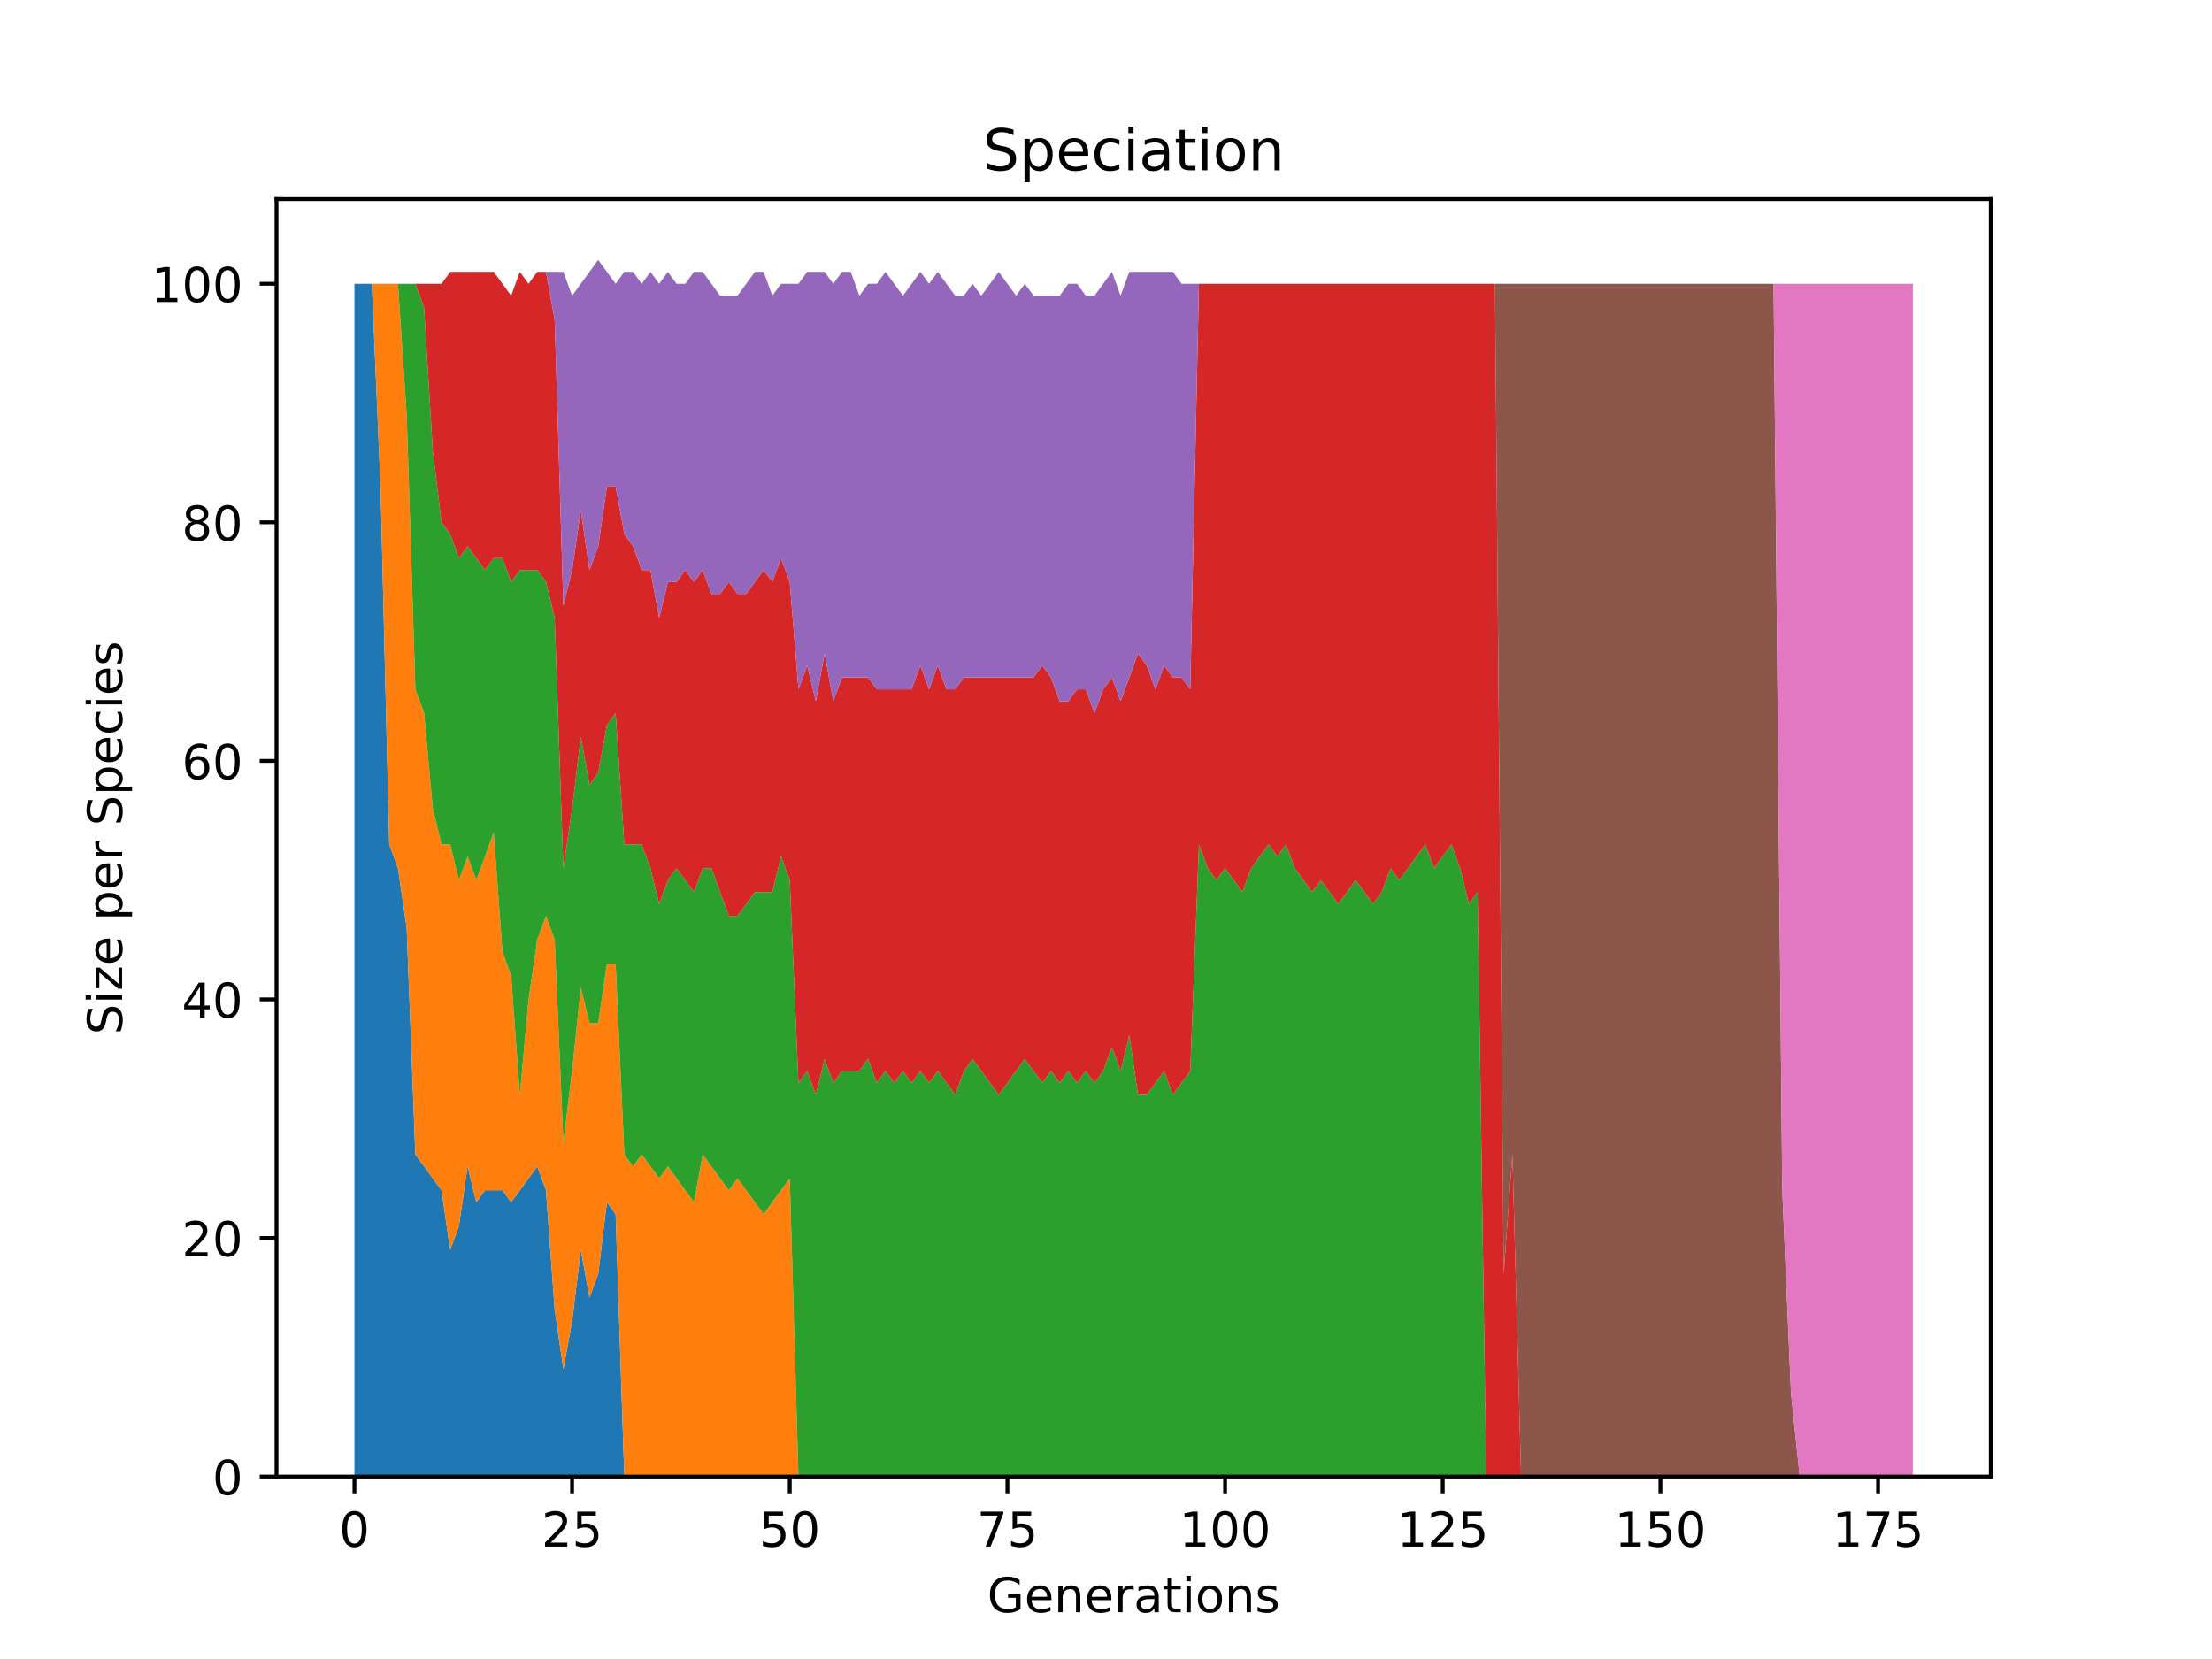 <?xml version="1.0" encoding="utf-8" standalone="no"?>
<!DOCTYPE svg PUBLIC "-//W3C//DTD SVG 1.1//EN"
  "http://www.w3.org/Graphics/SVG/1.1/DTD/svg11.dtd">
<!-- Created with matplotlib (https://matplotlib.org/) -->
<svg height="345.6pt" version="1.1" viewBox="0 0 460.8 345.6" width="460.8pt" xmlns="http://www.w3.org/2000/svg" xmlns:xlink="http://www.w3.org/1999/xlink">
 <defs>
  <style type="text/css">*{stroke-linecap:butt;stroke-linejoin:round;}</style>
 </defs>
 <g id="figure_1">
  <g id="patch_1">
   <path d="M 0 345.6 
L 460.8 345.6 
L 460.8 0 
L 0 0 
z
" style="fill:#ffffff;"/>
  </g>
  <g id="axes_1">
   <g id="patch_2">
    <path d="M 57.6 307.584 
L 414.72 307.584 
L 414.72 41.472 
L 57.6 41.472 
z
" style="fill:#ffffff;"/>
   </g>
   <g id="PolyCollection_1">
    <path clip-path="url(#p1fb45732d0)" d="M 73.833 59.113 
L 73.833 307.584 
L 75.646 307.584 
L 77.46 307.584 
L 79.274 307.584 
L 81.088 307.584 
L 82.901 307.584 
L 84.715 307.584 
L 86.529 307.584 
L 88.342 307.584 
L 90.156 307.584 
L 91.97 307.584 
L 93.784 307.584 
L 95.597 307.584 
L 97.411 307.584 
L 99.225 307.584 
L 101.038 307.584 
L 102.852 307.584 
L 104.666 307.584 
L 106.48 307.584 
L 108.293 307.584 
L 110.107 307.584 
L 111.921 307.584 
L 113.734 307.584 
L 115.548 307.584 
L 117.362 307.584 
L 119.176 307.584 
L 120.989 307.584 
L 122.803 307.584 
L 124.617 307.584 
L 126.43 307.584 
L 128.244 307.584 
L 130.058 307.584 
L 131.872 307.584 
L 133.685 307.584 
L 135.499 307.584 
L 137.313 307.584 
L 139.126 307.584 
L 140.94 307.584 
L 142.754 307.584 
L 144.568 307.584 
L 146.381 307.584 
L 148.195 307.584 
L 150.009 307.584 
L 151.822 307.584 
L 153.636 307.584 
L 155.45 307.584 
L 157.264 307.584 
L 159.077 307.584 
L 160.891 307.584 
L 162.705 307.584 
L 164.518 307.584 
L 166.332 307.584 
L 168.146 307.584 
L 169.959 307.584 
L 171.773 307.584 
L 173.587 307.584 
L 175.401 307.584 
L 177.214 307.584 
L 179.028 307.584 
L 180.842 307.584 
L 182.655 307.584 
L 184.469 307.584 
L 186.283 307.584 
L 188.097 307.584 
L 189.91 307.584 
L 191.724 307.584 
L 193.538 307.584 
L 195.351 307.584 
L 197.165 307.584 
L 198.979 307.584 
L 200.793 307.584 
L 202.606 307.584 
L 204.42 307.584 
L 206.234 307.584 
L 208.047 307.584 
L 209.861 307.584 
L 211.675 307.584 
L 213.489 307.584 
L 215.302 307.584 
L 217.116 307.584 
L 218.93 307.584 
L 220.743 307.584 
L 222.557 307.584 
L 224.371 307.584 
L 226.185 307.584 
L 227.998 307.584 
L 229.812 307.584 
L 231.626 307.584 
L 233.439 307.584 
L 235.253 307.584 
L 237.067 307.584 
L 238.881 307.584 
L 240.694 307.584 
L 242.508 307.584 
L 244.322 307.584 
L 246.135 307.584 
L 247.949 307.584 
L 249.763 307.584 
L 251.577 307.584 
L 253.39 307.584 
L 255.204 307.584 
L 257.018 307.584 
L 258.831 307.584 
L 260.645 307.584 
L 262.459 307.584 
L 264.273 307.584 
L 266.086 307.584 
L 267.9 307.584 
L 269.714 307.584 
L 271.527 307.584 
L 273.341 307.584 
L 275.155 307.584 
L 276.969 307.584 
L 278.782 307.584 
L 280.596 307.584 
L 282.41 307.584 
L 284.223 307.584 
L 286.037 307.584 
L 287.851 307.584 
L 289.665 307.584 
L 291.478 307.584 
L 293.292 307.584 
L 295.106 307.584 
L 296.919 307.584 
L 298.733 307.584 
L 300.547 307.584 
L 302.361 307.584 
L 304.174 307.584 
L 305.988 307.584 
L 307.802 307.584 
L 309.615 307.584 
L 311.429 307.584 
L 313.243 307.584 
L 315.056 307.584 
L 316.87 307.584 
L 318.684 307.584 
L 320.498 307.584 
L 322.311 307.584 
L 324.125 307.584 
L 325.939 307.584 
L 327.752 307.584 
L 329.566 307.584 
L 331.38 307.584 
L 333.194 307.584 
L 335.007 307.584 
L 336.821 307.584 
L 338.635 307.584 
L 340.448 307.584 
L 342.262 307.584 
L 344.076 307.584 
L 345.89 307.584 
L 347.703 307.584 
L 349.517 307.584 
L 351.331 307.584 
L 353.144 307.584 
L 354.958 307.584 
L 356.772 307.584 
L 358.586 307.584 
L 360.399 307.584 
L 362.213 307.584 
L 364.027 307.584 
L 365.84 307.584 
L 367.654 307.584 
L 369.468 307.584 
L 371.282 307.584 
L 373.095 307.584 
L 374.909 307.584 
L 376.723 307.584 
L 378.536 307.584 
L 380.35 307.584 
L 382.164 307.584 
L 383.978 307.584 
L 385.791 307.584 
L 387.605 307.584 
L 389.419 307.584 
L 391.232 307.584 
L 393.046 307.584 
L 394.86 307.584 
L 396.674 307.584 
L 398.487 307.584 
L 398.487 307.584 
L 398.487 307.584 
L 396.674 307.584 
L 394.86 307.584 
L 393.046 307.584 
L 391.232 307.584 
L 389.419 307.584 
L 387.605 307.584 
L 385.791 307.584 
L 383.978 307.584 
L 382.164 307.584 
L 380.35 307.584 
L 378.536 307.584 
L 376.723 307.584 
L 374.909 307.584 
L 373.095 307.584 
L 371.282 307.584 
L 369.468 307.584 
L 367.654 307.584 
L 365.84 307.584 
L 364.027 307.584 
L 362.213 307.584 
L 360.399 307.584 
L 358.586 307.584 
L 356.772 307.584 
L 354.958 307.584 
L 353.144 307.584 
L 351.331 307.584 
L 349.517 307.584 
L 347.703 307.584 
L 345.89 307.584 
L 344.076 307.584 
L 342.262 307.584 
L 340.448 307.584 
L 338.635 307.584 
L 336.821 307.584 
L 335.007 307.584 
L 333.194 307.584 
L 331.38 307.584 
L 329.566 307.584 
L 327.752 307.584 
L 325.939 307.584 
L 324.125 307.584 
L 322.311 307.584 
L 320.498 307.584 
L 318.684 307.584 
L 316.87 307.584 
L 315.056 307.584 
L 313.243 307.584 
L 311.429 307.584 
L 309.615 307.584 
L 307.802 307.584 
L 305.988 307.584 
L 304.174 307.584 
L 302.361 307.584 
L 300.547 307.584 
L 298.733 307.584 
L 296.919 307.584 
L 295.106 307.584 
L 293.292 307.584 
L 291.478 307.584 
L 289.665 307.584 
L 287.851 307.584 
L 286.037 307.584 
L 284.223 307.584 
L 282.41 307.584 
L 280.596 307.584 
L 278.782 307.584 
L 276.969 307.584 
L 275.155 307.584 
L 273.341 307.584 
L 271.527 307.584 
L 269.714 307.584 
L 267.9 307.584 
L 266.086 307.584 
L 264.273 307.584 
L 262.459 307.584 
L 260.645 307.584 
L 258.831 307.584 
L 257.018 307.584 
L 255.204 307.584 
L 253.39 307.584 
L 251.577 307.584 
L 249.763 307.584 
L 247.949 307.584 
L 246.135 307.584 
L 244.322 307.584 
L 242.508 307.584 
L 240.694 307.584 
L 238.881 307.584 
L 237.067 307.584 
L 235.253 307.584 
L 233.439 307.584 
L 231.626 307.584 
L 229.812 307.584 
L 227.998 307.584 
L 226.185 307.584 
L 224.371 307.584 
L 222.557 307.584 
L 220.743 307.584 
L 218.93 307.584 
L 217.116 307.584 
L 215.302 307.584 
L 213.489 307.584 
L 211.675 307.584 
L 209.861 307.584 
L 208.047 307.584 
L 206.234 307.584 
L 204.42 307.584 
L 202.606 307.584 
L 200.793 307.584 
L 198.979 307.584 
L 197.165 307.584 
L 195.351 307.584 
L 193.538 307.584 
L 191.724 307.584 
L 189.91 307.584 
L 188.097 307.584 
L 186.283 307.584 
L 184.469 307.584 
L 182.655 307.584 
L 180.842 307.584 
L 179.028 307.584 
L 177.214 307.584 
L 175.401 307.584 
L 173.587 307.584 
L 171.773 307.584 
L 169.959 307.584 
L 168.146 307.584 
L 166.332 307.584 
L 164.518 307.584 
L 162.705 307.584 
L 160.891 307.584 
L 159.077 307.584 
L 157.264 307.584 
L 155.45 307.584 
L 153.636 307.584 
L 151.822 307.584 
L 150.009 307.584 
L 148.195 307.584 
L 146.381 307.584 
L 144.568 307.584 
L 142.754 307.584 
L 140.94 307.584 
L 139.126 307.584 
L 137.313 307.584 
L 135.499 307.584 
L 133.685 307.584 
L 131.872 307.584 
L 130.058 307.584 
L 128.244 252.92 
L 126.43 250.436 
L 124.617 265.344 
L 122.803 270.313 
L 120.989 260.375 
L 119.176 275.283 
L 117.362 285.222 
L 115.548 272.798 
L 113.734 247.951 
L 111.921 242.982 
L 110.107 245.466 
L 108.293 247.951 
L 106.48 250.436 
L 104.666 247.951 
L 102.852 247.951 
L 101.038 247.951 
L 99.225 250.436 
L 97.411 242.982 
L 95.597 255.405 
L 93.784 260.375 
L 91.97 247.951 
L 90.156 245.466 
L 88.342 242.982 
L 86.529 240.497 
L 84.715 193.288 
L 82.901 180.864 
L 81.088 175.895 
L 79.274 101.353 
L 77.46 59.113 
L 75.646 59.113 
L 73.833 59.113 
z
" style="fill:#1f77b4;"/>
   </g>
   <g id="PolyCollection_2">
    <path clip-path="url(#p1fb45732d0)" d="M 73.833 59.113 
L 73.833 59.113 
L 75.646 59.113 
L 77.46 59.113 
L 79.274 101.353 
L 81.088 175.895 
L 82.901 180.864 
L 84.715 193.288 
L 86.529 240.497 
L 88.342 242.982 
L 90.156 245.466 
L 91.97 247.951 
L 93.784 260.375 
L 95.597 255.405 
L 97.411 242.982 
L 99.225 250.436 
L 101.038 247.951 
L 102.852 247.951 
L 104.666 247.951 
L 106.48 250.436 
L 108.293 247.951 
L 110.107 245.466 
L 111.921 242.982 
L 113.734 247.951 
L 115.548 272.798 
L 117.362 285.222 
L 119.176 275.283 
L 120.989 260.375 
L 122.803 270.313 
L 124.617 265.344 
L 126.43 250.436 
L 128.244 252.92 
L 130.058 307.584 
L 131.872 307.584 
L 133.685 307.584 
L 135.499 307.584 
L 137.313 307.584 
L 139.126 307.584 
L 140.94 307.584 
L 142.754 307.584 
L 144.568 307.584 
L 146.381 307.584 
L 148.195 307.584 
L 150.009 307.584 
L 151.822 307.584 
L 153.636 307.584 
L 155.45 307.584 
L 157.264 307.584 
L 159.077 307.584 
L 160.891 307.584 
L 162.705 307.584 
L 164.518 307.584 
L 166.332 307.584 
L 168.146 307.584 
L 169.959 307.584 
L 171.773 307.584 
L 173.587 307.584 
L 175.401 307.584 
L 177.214 307.584 
L 179.028 307.584 
L 180.842 307.584 
L 182.655 307.584 
L 184.469 307.584 
L 186.283 307.584 
L 188.097 307.584 
L 189.91 307.584 
L 191.724 307.584 
L 193.538 307.584 
L 195.351 307.584 
L 197.165 307.584 
L 198.979 307.584 
L 200.793 307.584 
L 202.606 307.584 
L 204.42 307.584 
L 206.234 307.584 
L 208.047 307.584 
L 209.861 307.584 
L 211.675 307.584 
L 213.489 307.584 
L 215.302 307.584 
L 217.116 307.584 
L 218.93 307.584 
L 220.743 307.584 
L 222.557 307.584 
L 224.371 307.584 
L 226.185 307.584 
L 227.998 307.584 
L 229.812 307.584 
L 231.626 307.584 
L 233.439 307.584 
L 235.253 307.584 
L 237.067 307.584 
L 238.881 307.584 
L 240.694 307.584 
L 242.508 307.584 
L 244.322 307.584 
L 246.135 307.584 
L 247.949 307.584 
L 249.763 307.584 
L 251.577 307.584 
L 253.39 307.584 
L 255.204 307.584 
L 257.018 307.584 
L 258.831 307.584 
L 260.645 307.584 
L 262.459 307.584 
L 264.273 307.584 
L 266.086 307.584 
L 267.9 307.584 
L 269.714 307.584 
L 271.527 307.584 
L 273.341 307.584 
L 275.155 307.584 
L 276.969 307.584 
L 278.782 307.584 
L 280.596 307.584 
L 282.41 307.584 
L 284.223 307.584 
L 286.037 307.584 
L 287.851 307.584 
L 289.665 307.584 
L 291.478 307.584 
L 293.292 307.584 
L 295.106 307.584 
L 296.919 307.584 
L 298.733 307.584 
L 300.547 307.584 
L 302.361 307.584 
L 304.174 307.584 
L 305.988 307.584 
L 307.802 307.584 
L 309.615 307.584 
L 311.429 307.584 
L 313.243 307.584 
L 315.056 307.584 
L 316.87 307.584 
L 318.684 307.584 
L 320.498 307.584 
L 322.311 307.584 
L 324.125 307.584 
L 325.939 307.584 
L 327.752 307.584 
L 329.566 307.584 
L 331.38 307.584 
L 333.194 307.584 
L 335.007 307.584 
L 336.821 307.584 
L 338.635 307.584 
L 340.448 307.584 
L 342.262 307.584 
L 344.076 307.584 
L 345.89 307.584 
L 347.703 307.584 
L 349.517 307.584 
L 351.331 307.584 
L 353.144 307.584 
L 354.958 307.584 
L 356.772 307.584 
L 358.586 307.584 
L 360.399 307.584 
L 362.213 307.584 
L 364.027 307.584 
L 365.84 307.584 
L 367.654 307.584 
L 369.468 307.584 
L 371.282 307.584 
L 373.095 307.584 
L 374.909 307.584 
L 376.723 307.584 
L 378.536 307.584 
L 380.35 307.584 
L 382.164 307.584 
L 383.978 307.584 
L 385.791 307.584 
L 387.605 307.584 
L 389.419 307.584 
L 391.232 307.584 
L 393.046 307.584 
L 394.86 307.584 
L 396.674 307.584 
L 398.487 307.584 
L 398.487 307.584 
L 398.487 307.584 
L 396.674 307.584 
L 394.86 307.584 
L 393.046 307.584 
L 391.232 307.584 
L 389.419 307.584 
L 387.605 307.584 
L 385.791 307.584 
L 383.978 307.584 
L 382.164 307.584 
L 380.35 307.584 
L 378.536 307.584 
L 376.723 307.584 
L 374.909 307.584 
L 373.095 307.584 
L 371.282 307.584 
L 369.468 307.584 
L 367.654 307.584 
L 365.84 307.584 
L 364.027 307.584 
L 362.213 307.584 
L 360.399 307.584 
L 358.586 307.584 
L 356.772 307.584 
L 354.958 307.584 
L 353.144 307.584 
L 351.331 307.584 
L 349.517 307.584 
L 347.703 307.584 
L 345.89 307.584 
L 344.076 307.584 
L 342.262 307.584 
L 340.448 307.584 
L 338.635 307.584 
L 336.821 307.584 
L 335.007 307.584 
L 333.194 307.584 
L 331.38 307.584 
L 329.566 307.584 
L 327.752 307.584 
L 325.939 307.584 
L 324.125 307.584 
L 322.311 307.584 
L 320.498 307.584 
L 318.684 307.584 
L 316.87 307.584 
L 315.056 307.584 
L 313.243 307.584 
L 311.429 307.584 
L 309.615 307.584 
L 307.802 307.584 
L 305.988 307.584 
L 304.174 307.584 
L 302.361 307.584 
L 300.547 307.584 
L 298.733 307.584 
L 296.919 307.584 
L 295.106 307.584 
L 293.292 307.584 
L 291.478 307.584 
L 289.665 307.584 
L 287.851 307.584 
L 286.037 307.584 
L 284.223 307.584 
L 282.41 307.584 
L 280.596 307.584 
L 278.782 307.584 
L 276.969 307.584 
L 275.155 307.584 
L 273.341 307.584 
L 271.527 307.584 
L 269.714 307.584 
L 267.9 307.584 
L 266.086 307.584 
L 264.273 307.584 
L 262.459 307.584 
L 260.645 307.584 
L 258.831 307.584 
L 257.018 307.584 
L 255.204 307.584 
L 253.39 307.584 
L 251.577 307.584 
L 249.763 307.584 
L 247.949 307.584 
L 246.135 307.584 
L 244.322 307.584 
L 242.508 307.584 
L 240.694 307.584 
L 238.881 307.584 
L 237.067 307.584 
L 235.253 307.584 
L 233.439 307.584 
L 231.626 307.584 
L 229.812 307.584 
L 227.998 307.584 
L 226.185 307.584 
L 224.371 307.584 
L 222.557 307.584 
L 220.743 307.584 
L 218.93 307.584 
L 217.116 307.584 
L 215.302 307.584 
L 213.489 307.584 
L 211.675 307.584 
L 209.861 307.584 
L 208.047 307.584 
L 206.234 307.584 
L 204.42 307.584 
L 202.606 307.584 
L 200.793 307.584 
L 198.979 307.584 
L 197.165 307.584 
L 195.351 307.584 
L 193.538 307.584 
L 191.724 307.584 
L 189.91 307.584 
L 188.097 307.584 
L 186.283 307.584 
L 184.469 307.584 
L 182.655 307.584 
L 180.842 307.584 
L 179.028 307.584 
L 177.214 307.584 
L 175.401 307.584 
L 173.587 307.584 
L 171.773 307.584 
L 169.959 307.584 
L 168.146 307.584 
L 166.332 307.584 
L 164.518 245.466 
L 162.705 247.951 
L 160.891 250.436 
L 159.077 252.92 
L 157.264 250.436 
L 155.45 247.951 
L 153.636 245.466 
L 151.822 247.951 
L 150.009 245.466 
L 148.195 242.982 
L 146.381 240.497 
L 144.568 250.436 
L 142.754 247.951 
L 140.94 245.466 
L 139.126 242.982 
L 137.313 245.466 
L 135.499 242.982 
L 133.685 240.497 
L 131.872 242.982 
L 130.058 240.497 
L 128.244 200.742 
L 126.43 200.742 
L 124.617 213.165 
L 122.803 213.165 
L 120.989 205.711 
L 119.176 223.104 
L 117.362 238.012 
L 115.548 195.772 
L 113.734 190.803 
L 111.921 195.772 
L 110.107 208.196 
L 108.293 228.073 
L 106.48 203.226 
L 104.666 198.257 
L 102.852 173.41 
L 101.038 178.379 
L 99.225 183.349 
L 97.411 178.379 
L 95.597 183.349 
L 93.784 175.895 
L 91.97 175.895 
L 90.156 168.44 
L 88.342 148.563 
L 86.529 143.593 
L 84.715 86.445 
L 82.901 59.113 
L 81.088 59.113 
L 79.274 59.113 
L 77.46 59.113 
L 75.646 59.113 
L 73.833 59.113 
z
" style="fill:#ff7f0e;"/>
   </g>
   <g id="PolyCollection_3">
    <path clip-path="url(#p1fb45732d0)" d="M 73.833 59.113 
L 73.833 59.113 
L 75.646 59.113 
L 77.46 59.113 
L 79.274 59.113 
L 81.088 59.113 
L 82.901 59.113 
L 84.715 86.445 
L 86.529 143.593 
L 88.342 148.563 
L 90.156 168.44 
L 91.97 175.895 
L 93.784 175.895 
L 95.597 183.349 
L 97.411 178.379 
L 99.225 183.349 
L 101.038 178.379 
L 102.852 173.41 
L 104.666 198.257 
L 106.48 203.226 
L 108.293 228.073 
L 110.107 208.196 
L 111.921 195.772 
L 113.734 190.803 
L 115.548 195.772 
L 117.362 238.012 
L 119.176 223.104 
L 120.989 205.711 
L 122.803 213.165 
L 124.617 213.165 
L 126.43 200.742 
L 128.244 200.742 
L 130.058 240.497 
L 131.872 242.982 
L 133.685 240.497 
L 135.499 242.982 
L 137.313 245.466 
L 139.126 242.982 
L 140.94 245.466 
L 142.754 247.951 
L 144.568 250.436 
L 146.381 240.497 
L 148.195 242.982 
L 150.009 245.466 
L 151.822 247.951 
L 153.636 245.466 
L 155.45 247.951 
L 157.264 250.436 
L 159.077 252.92 
L 160.891 250.436 
L 162.705 247.951 
L 164.518 245.466 
L 166.332 307.584 
L 168.146 307.584 
L 169.959 307.584 
L 171.773 307.584 
L 173.587 307.584 
L 175.401 307.584 
L 177.214 307.584 
L 179.028 307.584 
L 180.842 307.584 
L 182.655 307.584 
L 184.469 307.584 
L 186.283 307.584 
L 188.097 307.584 
L 189.91 307.584 
L 191.724 307.584 
L 193.538 307.584 
L 195.351 307.584 
L 197.165 307.584 
L 198.979 307.584 
L 200.793 307.584 
L 202.606 307.584 
L 204.42 307.584 
L 206.234 307.584 
L 208.047 307.584 
L 209.861 307.584 
L 211.675 307.584 
L 213.489 307.584 
L 215.302 307.584 
L 217.116 307.584 
L 218.93 307.584 
L 220.743 307.584 
L 222.557 307.584 
L 224.371 307.584 
L 226.185 307.584 
L 227.998 307.584 
L 229.812 307.584 
L 231.626 307.584 
L 233.439 307.584 
L 235.253 307.584 
L 237.067 307.584 
L 238.881 307.584 
L 240.694 307.584 
L 242.508 307.584 
L 244.322 307.584 
L 246.135 307.584 
L 247.949 307.584 
L 249.763 307.584 
L 251.577 307.584 
L 253.39 307.584 
L 255.204 307.584 
L 257.018 307.584 
L 258.831 307.584 
L 260.645 307.584 
L 262.459 307.584 
L 264.273 307.584 
L 266.086 307.584 
L 267.9 307.584 
L 269.714 307.584 
L 271.527 307.584 
L 273.341 307.584 
L 275.155 307.584 
L 276.969 307.584 
L 278.782 307.584 
L 280.596 307.584 
L 282.41 307.584 
L 284.223 307.584 
L 286.037 307.584 
L 287.851 307.584 
L 289.665 307.584 
L 291.478 307.584 
L 293.292 307.584 
L 295.106 307.584 
L 296.919 307.584 
L 298.733 307.584 
L 300.547 307.584 
L 302.361 307.584 
L 304.174 307.584 
L 305.988 307.584 
L 307.802 307.584 
L 309.615 307.584 
L 311.429 307.584 
L 313.243 307.584 
L 315.056 307.584 
L 316.87 307.584 
L 318.684 307.584 
L 320.498 307.584 
L 322.311 307.584 
L 324.125 307.584 
L 325.939 307.584 
L 327.752 307.584 
L 329.566 307.584 
L 331.38 307.584 
L 333.194 307.584 
L 335.007 307.584 
L 336.821 307.584 
L 338.635 307.584 
L 340.448 307.584 
L 342.262 307.584 
L 344.076 307.584 
L 345.89 307.584 
L 347.703 307.584 
L 349.517 307.584 
L 351.331 307.584 
L 353.144 307.584 
L 354.958 307.584 
L 356.772 307.584 
L 358.586 307.584 
L 360.399 307.584 
L 362.213 307.584 
L 364.027 307.584 
L 365.84 307.584 
L 367.654 307.584 
L 369.468 307.584 
L 371.282 307.584 
L 373.095 307.584 
L 374.909 307.584 
L 376.723 307.584 
L 378.536 307.584 
L 380.35 307.584 
L 382.164 307.584 
L 383.978 307.584 
L 385.791 307.584 
L 387.605 307.584 
L 389.419 307.584 
L 391.232 307.584 
L 393.046 307.584 
L 394.86 307.584 
L 396.674 307.584 
L 398.487 307.584 
L 398.487 307.584 
L 398.487 307.584 
L 396.674 307.584 
L 394.86 307.584 
L 393.046 307.584 
L 391.232 307.584 
L 389.419 307.584 
L 387.605 307.584 
L 385.791 307.584 
L 383.978 307.584 
L 382.164 307.584 
L 380.35 307.584 
L 378.536 307.584 
L 376.723 307.584 
L 374.909 307.584 
L 373.095 307.584 
L 371.282 307.584 
L 369.468 307.584 
L 367.654 307.584 
L 365.84 307.584 
L 364.027 307.584 
L 362.213 307.584 
L 360.399 307.584 
L 358.586 307.584 
L 356.772 307.584 
L 354.958 307.584 
L 353.144 307.584 
L 351.331 307.584 
L 349.517 307.584 
L 347.703 307.584 
L 345.89 307.584 
L 344.076 307.584 
L 342.262 307.584 
L 340.448 307.584 
L 338.635 307.584 
L 336.821 307.584 
L 335.007 307.584 
L 333.194 307.584 
L 331.38 307.584 
L 329.566 307.584 
L 327.752 307.584 
L 325.939 307.584 
L 324.125 307.584 
L 322.311 307.584 
L 320.498 307.584 
L 318.684 307.584 
L 316.87 307.584 
L 315.056 307.584 
L 313.243 307.584 
L 311.429 307.584 
L 309.615 307.584 
L 307.802 185.833 
L 305.988 188.318 
L 304.174 180.864 
L 302.361 175.895 
L 300.547 178.379 
L 298.733 180.864 
L 296.919 175.895 
L 295.106 178.379 
L 293.292 180.864 
L 291.478 183.349 
L 289.665 180.864 
L 287.851 185.833 
L 286.037 188.318 
L 284.223 185.833 
L 282.41 183.349 
L 280.596 185.833 
L 278.782 188.318 
L 276.969 185.833 
L 275.155 183.349 
L 273.341 185.833 
L 271.527 183.349 
L 269.714 180.864 
L 267.9 175.895 
L 266.086 178.379 
L 264.273 175.895 
L 262.459 178.379 
L 260.645 180.864 
L 258.831 185.833 
L 257.018 183.349 
L 255.204 180.864 
L 253.39 183.349 
L 251.577 180.864 
L 249.763 175.895 
L 247.949 223.104 
L 246.135 225.589 
L 244.322 228.073 
L 242.508 223.104 
L 240.694 225.589 
L 238.881 228.073 
L 237.067 228.073 
L 235.253 215.65 
L 233.439 223.104 
L 231.626 218.135 
L 229.812 223.104 
L 227.998 225.589 
L 226.185 223.104 
L 224.371 225.589 
L 222.557 223.104 
L 220.743 225.589 
L 218.93 223.104 
L 217.116 225.589 
L 215.302 223.104 
L 213.489 220.619 
L 211.675 223.104 
L 209.861 225.589 
L 208.047 228.073 
L 206.234 225.589 
L 204.42 223.104 
L 202.606 220.619 
L 200.793 223.104 
L 198.979 228.073 
L 197.165 225.589 
L 195.351 223.104 
L 193.538 225.589 
L 191.724 223.104 
L 189.91 225.589 
L 188.097 223.104 
L 186.283 225.589 
L 184.469 223.104 
L 182.655 225.589 
L 180.842 220.619 
L 179.028 223.104 
L 177.214 223.104 
L 175.401 223.104 
L 173.587 225.589 
L 171.773 220.619 
L 169.959 228.073 
L 168.146 223.104 
L 166.332 225.589 
L 164.518 183.349 
L 162.705 178.379 
L 160.891 185.833 
L 159.077 185.833 
L 157.264 185.833 
L 155.45 188.318 
L 153.636 190.803 
L 151.822 190.803 
L 150.009 185.833 
L 148.195 180.864 
L 146.381 180.864 
L 144.568 185.833 
L 142.754 183.349 
L 140.94 180.864 
L 139.126 183.349 
L 137.313 188.318 
L 135.499 180.864 
L 133.685 175.895 
L 131.872 175.895 
L 130.058 175.895 
L 128.244 148.563 
L 126.43 151.048 
L 124.617 160.986 
L 122.803 163.471 
L 120.989 153.532 
L 119.176 168.44 
L 117.362 180.864 
L 115.548 128.685 
L 113.734 121.231 
L 111.921 118.746 
L 110.107 118.746 
L 108.293 118.746 
L 106.48 121.231 
L 104.666 116.262 
L 102.852 116.262 
L 101.038 118.746 
L 99.225 116.262 
L 97.411 113.777 
L 95.597 116.262 
L 93.784 111.292 
L 91.97 108.808 
L 90.156 93.899 
L 88.342 64.083 
L 86.529 59.113 
L 84.715 59.113 
L 82.901 59.113 
L 81.088 59.113 
L 79.274 59.113 
L 77.46 59.113 
L 75.646 59.113 
L 73.833 59.113 
z
" style="fill:#2ca02c;"/>
   </g>
   <g id="PolyCollection_4">
    <path clip-path="url(#p1fb45732d0)" d="M 73.833 59.113 
L 73.833 59.113 
L 75.646 59.113 
L 77.46 59.113 
L 79.274 59.113 
L 81.088 59.113 
L 82.901 59.113 
L 84.715 59.113 
L 86.529 59.113 
L 88.342 64.083 
L 90.156 93.899 
L 91.97 108.808 
L 93.784 111.292 
L 95.597 116.262 
L 97.411 113.777 
L 99.225 116.262 
L 101.038 118.746 
L 102.852 116.262 
L 104.666 116.262 
L 106.48 121.231 
L 108.293 118.746 
L 110.107 118.746 
L 111.921 118.746 
L 113.734 121.231 
L 115.548 128.685 
L 117.362 180.864 
L 119.176 168.44 
L 120.989 153.532 
L 122.803 163.471 
L 124.617 160.986 
L 126.43 151.048 
L 128.244 148.563 
L 130.058 175.895 
L 131.872 175.895 
L 133.685 175.895 
L 135.499 180.864 
L 137.313 188.318 
L 139.126 183.349 
L 140.94 180.864 
L 142.754 183.349 
L 144.568 185.833 
L 146.381 180.864 
L 148.195 180.864 
L 150.009 185.833 
L 151.822 190.803 
L 153.636 190.803 
L 155.45 188.318 
L 157.264 185.833 
L 159.077 185.833 
L 160.891 185.833 
L 162.705 178.379 
L 164.518 183.349 
L 166.332 225.589 
L 168.146 223.104 
L 169.959 228.073 
L 171.773 220.619 
L 173.587 225.589 
L 175.401 223.104 
L 177.214 223.104 
L 179.028 223.104 
L 180.842 220.619 
L 182.655 225.589 
L 184.469 223.104 
L 186.283 225.589 
L 188.097 223.104 
L 189.91 225.589 
L 191.724 223.104 
L 193.538 225.589 
L 195.351 223.104 
L 197.165 225.589 
L 198.979 228.073 
L 200.793 223.104 
L 202.606 220.619 
L 204.42 223.104 
L 206.234 225.589 
L 208.047 228.073 
L 209.861 225.589 
L 211.675 223.104 
L 213.489 220.619 
L 215.302 223.104 
L 217.116 225.589 
L 218.93 223.104 
L 220.743 225.589 
L 222.557 223.104 
L 224.371 225.589 
L 226.185 223.104 
L 227.998 225.589 
L 229.812 223.104 
L 231.626 218.135 
L 233.439 223.104 
L 235.253 215.65 
L 237.067 228.073 
L 238.881 228.073 
L 240.694 225.589 
L 242.508 223.104 
L 244.322 228.073 
L 246.135 225.589 
L 247.949 223.104 
L 249.763 175.895 
L 251.577 180.864 
L 253.39 183.349 
L 255.204 180.864 
L 257.018 183.349 
L 258.831 185.833 
L 260.645 180.864 
L 262.459 178.379 
L 264.273 175.895 
L 266.086 178.379 
L 267.9 175.895 
L 269.714 180.864 
L 271.527 183.349 
L 273.341 185.833 
L 275.155 183.349 
L 276.969 185.833 
L 278.782 188.318 
L 280.596 185.833 
L 282.41 183.349 
L 284.223 185.833 
L 286.037 188.318 
L 287.851 185.833 
L 289.665 180.864 
L 291.478 183.349 
L 293.292 180.864 
L 295.106 178.379 
L 296.919 175.895 
L 298.733 180.864 
L 300.547 178.379 
L 302.361 175.895 
L 304.174 180.864 
L 305.988 188.318 
L 307.802 185.833 
L 309.615 307.584 
L 311.429 307.584 
L 313.243 307.584 
L 315.056 307.584 
L 316.87 307.584 
L 318.684 307.584 
L 320.498 307.584 
L 322.311 307.584 
L 324.125 307.584 
L 325.939 307.584 
L 327.752 307.584 
L 329.566 307.584 
L 331.38 307.584 
L 333.194 307.584 
L 335.007 307.584 
L 336.821 307.584 
L 338.635 307.584 
L 340.448 307.584 
L 342.262 307.584 
L 344.076 307.584 
L 345.89 307.584 
L 347.703 307.584 
L 349.517 307.584 
L 351.331 307.584 
L 353.144 307.584 
L 354.958 307.584 
L 356.772 307.584 
L 358.586 307.584 
L 360.399 307.584 
L 362.213 307.584 
L 364.027 307.584 
L 365.84 307.584 
L 367.654 307.584 
L 369.468 307.584 
L 371.282 307.584 
L 373.095 307.584 
L 374.909 307.584 
L 376.723 307.584 
L 378.536 307.584 
L 380.35 307.584 
L 382.164 307.584 
L 383.978 307.584 
L 385.791 307.584 
L 387.605 307.584 
L 389.419 307.584 
L 391.232 307.584 
L 393.046 307.584 
L 394.86 307.584 
L 396.674 307.584 
L 398.487 307.584 
L 398.487 307.584 
L 398.487 307.584 
L 396.674 307.584 
L 394.86 307.584 
L 393.046 307.584 
L 391.232 307.584 
L 389.419 307.584 
L 387.605 307.584 
L 385.791 307.584 
L 383.978 307.584 
L 382.164 307.584 
L 380.35 307.584 
L 378.536 307.584 
L 376.723 307.584 
L 374.909 307.584 
L 373.095 307.584 
L 371.282 307.584 
L 369.468 307.584 
L 367.654 307.584 
L 365.84 307.584 
L 364.027 307.584 
L 362.213 307.584 
L 360.399 307.584 
L 358.586 307.584 
L 356.772 307.584 
L 354.958 307.584 
L 353.144 307.584 
L 351.331 307.584 
L 349.517 307.584 
L 347.703 307.584 
L 345.89 307.584 
L 344.076 307.584 
L 342.262 307.584 
L 340.448 307.584 
L 338.635 307.584 
L 336.821 307.584 
L 335.007 307.584 
L 333.194 307.584 
L 331.38 307.584 
L 329.566 307.584 
L 327.752 307.584 
L 325.939 307.584 
L 324.125 307.584 
L 322.311 307.584 
L 320.498 307.584 
L 318.684 307.584 
L 316.87 307.584 
L 315.056 240.497 
L 313.243 265.344 
L 311.429 59.113 
L 309.615 59.113 
L 307.802 59.113 
L 305.988 59.113 
L 304.174 59.113 
L 302.361 59.113 
L 300.547 59.113 
L 298.733 59.113 
L 296.919 59.113 
L 295.106 59.113 
L 293.292 59.113 
L 291.478 59.113 
L 289.665 59.113 
L 287.851 59.113 
L 286.037 59.113 
L 284.223 59.113 
L 282.41 59.113 
L 280.596 59.113 
L 278.782 59.113 
L 276.969 59.113 
L 275.155 59.113 
L 273.341 59.113 
L 271.527 59.113 
L 269.714 59.113 
L 267.9 59.113 
L 266.086 59.113 
L 264.273 59.113 
L 262.459 59.113 
L 260.645 59.113 
L 258.831 59.113 
L 257.018 59.113 
L 255.204 59.113 
L 253.39 59.113 
L 251.577 59.113 
L 249.763 59.113 
L 247.949 143.593 
L 246.135 141.109 
L 244.322 141.109 
L 242.508 138.624 
L 240.694 143.593 
L 238.881 138.624 
L 237.067 136.139 
L 235.253 141.109 
L 233.439 146.078 
L 231.626 141.109 
L 229.812 143.593 
L 227.998 148.563 
L 226.185 143.593 
L 224.371 143.593 
L 222.557 146.078 
L 220.743 146.078 
L 218.93 141.109 
L 217.116 138.624 
L 215.302 141.109 
L 213.489 141.109 
L 211.675 141.109 
L 209.861 141.109 
L 208.047 141.109 
L 206.234 141.109 
L 204.42 141.109 
L 202.606 141.109 
L 200.793 141.109 
L 198.979 143.593 
L 197.165 143.593 
L 195.351 138.624 
L 193.538 143.593 
L 191.724 138.624 
L 189.91 143.593 
L 188.097 143.593 
L 186.283 143.593 
L 184.469 143.593 
L 182.655 143.593 
L 180.842 141.109 
L 179.028 141.109 
L 177.214 141.109 
L 175.401 141.109 
L 173.587 146.078 
L 171.773 136.139 
L 169.959 146.078 
L 168.146 138.624 
L 166.332 143.593 
L 164.518 121.231 
L 162.705 116.262 
L 160.891 121.231 
L 159.077 118.746 
L 157.264 121.231 
L 155.45 123.716 
L 153.636 123.716 
L 151.822 121.231 
L 150.009 123.716 
L 148.195 123.716 
L 146.381 118.746 
L 144.568 121.231 
L 142.754 118.746 
L 140.94 121.231 
L 139.126 121.231 
L 137.313 128.685 
L 135.499 118.746 
L 133.685 118.746 
L 131.872 113.777 
L 130.058 111.292 
L 128.244 101.353 
L 126.43 101.353 
L 124.617 113.777 
L 122.803 118.746 
L 120.989 106.323 
L 119.176 118.746 
L 117.362 126.2 
L 115.548 66.568 
L 113.734 56.629 
L 111.921 56.629 
L 110.107 59.113 
L 108.293 56.629 
L 106.48 61.598 
L 104.666 59.113 
L 102.852 56.629 
L 101.038 56.629 
L 99.225 56.629 
L 97.411 56.629 
L 95.597 56.629 
L 93.784 56.629 
L 91.97 59.113 
L 90.156 59.113 
L 88.342 59.113 
L 86.529 59.113 
L 84.715 59.113 
L 82.901 59.113 
L 81.088 59.113 
L 79.274 59.113 
L 77.46 59.113 
L 75.646 59.113 
L 73.833 59.113 
z
" style="fill:#d62728;"/>
   </g>
   <g id="PolyCollection_5">
    <path clip-path="url(#p1fb45732d0)" d="M 73.833 59.113 
L 73.833 59.113 
L 75.646 59.113 
L 77.46 59.113 
L 79.274 59.113 
L 81.088 59.113 
L 82.901 59.113 
L 84.715 59.113 
L 86.529 59.113 
L 88.342 59.113 
L 90.156 59.113 
L 91.97 59.113 
L 93.784 56.629 
L 95.597 56.629 
L 97.411 56.629 
L 99.225 56.629 
L 101.038 56.629 
L 102.852 56.629 
L 104.666 59.113 
L 106.48 61.598 
L 108.293 56.629 
L 110.107 59.113 
L 111.921 56.629 
L 113.734 56.629 
L 115.548 66.568 
L 117.362 126.2 
L 119.176 118.746 
L 120.989 106.323 
L 122.803 118.746 
L 124.617 113.777 
L 126.43 101.353 
L 128.244 101.353 
L 130.058 111.292 
L 131.872 113.777 
L 133.685 118.746 
L 135.499 118.746 
L 137.313 128.685 
L 139.126 121.231 
L 140.94 121.231 
L 142.754 118.746 
L 144.568 121.231 
L 146.381 118.746 
L 148.195 123.716 
L 150.009 123.716 
L 151.822 121.231 
L 153.636 123.716 
L 155.45 123.716 
L 157.264 121.231 
L 159.077 118.746 
L 160.891 121.231 
L 162.705 116.262 
L 164.518 121.231 
L 166.332 143.593 
L 168.146 138.624 
L 169.959 146.078 
L 171.773 136.139 
L 173.587 146.078 
L 175.401 141.109 
L 177.214 141.109 
L 179.028 141.109 
L 180.842 141.109 
L 182.655 143.593 
L 184.469 143.593 
L 186.283 143.593 
L 188.097 143.593 
L 189.91 143.593 
L 191.724 138.624 
L 193.538 143.593 
L 195.351 138.624 
L 197.165 143.593 
L 198.979 143.593 
L 200.793 141.109 
L 202.606 141.109 
L 204.42 141.109 
L 206.234 141.109 
L 208.047 141.109 
L 209.861 141.109 
L 211.675 141.109 
L 213.489 141.109 
L 215.302 141.109 
L 217.116 138.624 
L 218.93 141.109 
L 220.743 146.078 
L 222.557 146.078 
L 224.371 143.593 
L 226.185 143.593 
L 227.998 148.563 
L 229.812 143.593 
L 231.626 141.109 
L 233.439 146.078 
L 235.253 141.109 
L 237.067 136.139 
L 238.881 138.624 
L 240.694 143.593 
L 242.508 138.624 
L 244.322 141.109 
L 246.135 141.109 
L 247.949 143.593 
L 249.763 59.113 
L 251.577 59.113 
L 253.39 59.113 
L 255.204 59.113 
L 257.018 59.113 
L 258.831 59.113 
L 260.645 59.113 
L 262.459 59.113 
L 264.273 59.113 
L 266.086 59.113 
L 267.9 59.113 
L 269.714 59.113 
L 271.527 59.113 
L 273.341 59.113 
L 275.155 59.113 
L 276.969 59.113 
L 278.782 59.113 
L 280.596 59.113 
L 282.41 59.113 
L 284.223 59.113 
L 286.037 59.113 
L 287.851 59.113 
L 289.665 59.113 
L 291.478 59.113 
L 293.292 59.113 
L 295.106 59.113 
L 296.919 59.113 
L 298.733 59.113 
L 300.547 59.113 
L 302.361 59.113 
L 304.174 59.113 
L 305.988 59.113 
L 307.802 59.113 
L 309.615 59.113 
L 311.429 59.113 
L 313.243 265.344 
L 315.056 240.497 
L 316.87 307.584 
L 318.684 307.584 
L 320.498 307.584 
L 322.311 307.584 
L 324.125 307.584 
L 325.939 307.584 
L 327.752 307.584 
L 329.566 307.584 
L 331.38 307.584 
L 333.194 307.584 
L 335.007 307.584 
L 336.821 307.584 
L 338.635 307.584 
L 340.448 307.584 
L 342.262 307.584 
L 344.076 307.584 
L 345.89 307.584 
L 347.703 307.584 
L 349.517 307.584 
L 351.331 307.584 
L 353.144 307.584 
L 354.958 307.584 
L 356.772 307.584 
L 358.586 307.584 
L 360.399 307.584 
L 362.213 307.584 
L 364.027 307.584 
L 365.84 307.584 
L 367.654 307.584 
L 369.468 307.584 
L 371.282 307.584 
L 373.095 307.584 
L 374.909 307.584 
L 376.723 307.584 
L 378.536 307.584 
L 380.35 307.584 
L 382.164 307.584 
L 383.978 307.584 
L 385.791 307.584 
L 387.605 307.584 
L 389.419 307.584 
L 391.232 307.584 
L 393.046 307.584 
L 394.86 307.584 
L 396.674 307.584 
L 398.487 307.584 
L 398.487 307.584 
L 398.487 307.584 
L 396.674 307.584 
L 394.86 307.584 
L 393.046 307.584 
L 391.232 307.584 
L 389.419 307.584 
L 387.605 307.584 
L 385.791 307.584 
L 383.978 307.584 
L 382.164 307.584 
L 380.35 307.584 
L 378.536 307.584 
L 376.723 307.584 
L 374.909 307.584 
L 373.095 307.584 
L 371.282 307.584 
L 369.468 307.584 
L 367.654 307.584 
L 365.84 307.584 
L 364.027 307.584 
L 362.213 307.584 
L 360.399 307.584 
L 358.586 307.584 
L 356.772 307.584 
L 354.958 307.584 
L 353.144 307.584 
L 351.331 307.584 
L 349.517 307.584 
L 347.703 307.584 
L 345.89 307.584 
L 344.076 307.584 
L 342.262 307.584 
L 340.448 307.584 
L 338.635 307.584 
L 336.821 307.584 
L 335.007 307.584 
L 333.194 307.584 
L 331.38 307.584 
L 329.566 307.584 
L 327.752 307.584 
L 325.939 307.584 
L 324.125 307.584 
L 322.311 307.584 
L 320.498 307.584 
L 318.684 307.584 
L 316.87 307.584 
L 315.056 240.497 
L 313.243 265.344 
L 311.429 59.113 
L 309.615 59.113 
L 307.802 59.113 
L 305.988 59.113 
L 304.174 59.113 
L 302.361 59.113 
L 300.547 59.113 
L 298.733 59.113 
L 296.919 59.113 
L 295.106 59.113 
L 293.292 59.113 
L 291.478 59.113 
L 289.665 59.113 
L 287.851 59.113 
L 286.037 59.113 
L 284.223 59.113 
L 282.41 59.113 
L 280.596 59.113 
L 278.782 59.113 
L 276.969 59.113 
L 275.155 59.113 
L 273.341 59.113 
L 271.527 59.113 
L 269.714 59.113 
L 267.9 59.113 
L 266.086 59.113 
L 264.273 59.113 
L 262.459 59.113 
L 260.645 59.113 
L 258.831 59.113 
L 257.018 59.113 
L 255.204 59.113 
L 253.39 59.113 
L 251.577 59.113 
L 249.763 59.113 
L 247.949 59.113 
L 246.135 59.113 
L 244.322 56.629 
L 242.508 56.629 
L 240.694 56.629 
L 238.881 56.629 
L 237.067 56.629 
L 235.253 56.629 
L 233.439 61.598 
L 231.626 56.629 
L 229.812 59.113 
L 227.998 61.598 
L 226.185 61.598 
L 224.371 59.113 
L 222.557 59.113 
L 220.743 61.598 
L 218.93 61.598 
L 217.116 61.598 
L 215.302 61.598 
L 213.489 59.113 
L 211.675 61.598 
L 209.861 59.113 
L 208.047 56.629 
L 206.234 59.113 
L 204.42 61.598 
L 202.606 59.113 
L 200.793 61.598 
L 198.979 61.598 
L 197.165 59.113 
L 195.351 56.629 
L 193.538 59.113 
L 191.724 56.629 
L 189.91 59.113 
L 188.097 61.598 
L 186.283 59.113 
L 184.469 56.629 
L 182.655 59.113 
L 180.842 59.113 
L 179.028 61.598 
L 177.214 56.629 
L 175.401 56.629 
L 173.587 59.113 
L 171.773 56.629 
L 169.959 56.629 
L 168.146 56.629 
L 166.332 59.113 
L 164.518 59.113 
L 162.705 59.113 
L 160.891 61.598 
L 159.077 56.629 
L 157.264 56.629 
L 155.45 59.113 
L 153.636 61.598 
L 151.822 61.598 
L 150.009 61.598 
L 148.195 59.113 
L 146.381 56.629 
L 144.568 56.629 
L 142.754 59.113 
L 140.94 59.113 
L 139.126 56.629 
L 137.313 59.113 
L 135.499 56.629 
L 133.685 59.113 
L 131.872 56.629 
L 130.058 56.629 
L 128.244 59.113 
L 126.43 56.629 
L 124.617 54.144 
L 122.803 56.629 
L 120.989 59.113 
L 119.176 61.598 
L 117.362 56.629 
L 115.548 56.629 
L 113.734 56.629 
L 111.921 56.629 
L 110.107 59.113 
L 108.293 56.629 
L 106.48 61.598 
L 104.666 59.113 
L 102.852 56.629 
L 101.038 56.629 
L 99.225 56.629 
L 97.411 56.629 
L 95.597 56.629 
L 93.784 56.629 
L 91.97 59.113 
L 90.156 59.113 
L 88.342 59.113 
L 86.529 59.113 
L 84.715 59.113 
L 82.901 59.113 
L 81.088 59.113 
L 79.274 59.113 
L 77.46 59.113 
L 75.646 59.113 
L 73.833 59.113 
z
" style="fill:#9467bd;"/>
   </g>
   <g id="PolyCollection_6">
    <path clip-path="url(#p1fb45732d0)" d="M 73.833 59.113 
L 73.833 59.113 
L 75.646 59.113 
L 77.46 59.113 
L 79.274 59.113 
L 81.088 59.113 
L 82.901 59.113 
L 84.715 59.113 
L 86.529 59.113 
L 88.342 59.113 
L 90.156 59.113 
L 91.97 59.113 
L 93.784 56.629 
L 95.597 56.629 
L 97.411 56.629 
L 99.225 56.629 
L 101.038 56.629 
L 102.852 56.629 
L 104.666 59.113 
L 106.48 61.598 
L 108.293 56.629 
L 110.107 59.113 
L 111.921 56.629 
L 113.734 56.629 
L 115.548 56.629 
L 117.362 56.629 
L 119.176 61.598 
L 120.989 59.113 
L 122.803 56.629 
L 124.617 54.144 
L 126.43 56.629 
L 128.244 59.113 
L 130.058 56.629 
L 131.872 56.629 
L 133.685 59.113 
L 135.499 56.629 
L 137.313 59.113 
L 139.126 56.629 
L 140.94 59.113 
L 142.754 59.113 
L 144.568 56.629 
L 146.381 56.629 
L 148.195 59.113 
L 150.009 61.598 
L 151.822 61.598 
L 153.636 61.598 
L 155.45 59.113 
L 157.264 56.629 
L 159.077 56.629 
L 160.891 61.598 
L 162.705 59.113 
L 164.518 59.113 
L 166.332 59.113 
L 168.146 56.629 
L 169.959 56.629 
L 171.773 56.629 
L 173.587 59.113 
L 175.401 56.629 
L 177.214 56.629 
L 179.028 61.598 
L 180.842 59.113 
L 182.655 59.113 
L 184.469 56.629 
L 186.283 59.113 
L 188.097 61.598 
L 189.91 59.113 
L 191.724 56.629 
L 193.538 59.113 
L 195.351 56.629 
L 197.165 59.113 
L 198.979 61.598 
L 200.793 61.598 
L 202.606 59.113 
L 204.42 61.598 
L 206.234 59.113 
L 208.047 56.629 
L 209.861 59.113 
L 211.675 61.598 
L 213.489 59.113 
L 215.302 61.598 
L 217.116 61.598 
L 218.93 61.598 
L 220.743 61.598 
L 222.557 59.113 
L 224.371 59.113 
L 226.185 61.598 
L 227.998 61.598 
L 229.812 59.113 
L 231.626 56.629 
L 233.439 61.598 
L 235.253 56.629 
L 237.067 56.629 
L 238.881 56.629 
L 240.694 56.629 
L 242.508 56.629 
L 244.322 56.629 
L 246.135 59.113 
L 247.949 59.113 
L 249.763 59.113 
L 251.577 59.113 
L 253.39 59.113 
L 255.204 59.113 
L 257.018 59.113 
L 258.831 59.113 
L 260.645 59.113 
L 262.459 59.113 
L 264.273 59.113 
L 266.086 59.113 
L 267.9 59.113 
L 269.714 59.113 
L 271.527 59.113 
L 273.341 59.113 
L 275.155 59.113 
L 276.969 59.113 
L 278.782 59.113 
L 280.596 59.113 
L 282.41 59.113 
L 284.223 59.113 
L 286.037 59.113 
L 287.851 59.113 
L 289.665 59.113 
L 291.478 59.113 
L 293.292 59.113 
L 295.106 59.113 
L 296.919 59.113 
L 298.733 59.113 
L 300.547 59.113 
L 302.361 59.113 
L 304.174 59.113 
L 305.988 59.113 
L 307.802 59.113 
L 309.615 59.113 
L 311.429 59.113 
L 313.243 265.344 
L 315.056 240.497 
L 316.87 307.584 
L 318.684 307.584 
L 320.498 307.584 
L 322.311 307.584 
L 324.125 307.584 
L 325.939 307.584 
L 327.752 307.584 
L 329.566 307.584 
L 331.38 307.584 
L 333.194 307.584 
L 335.007 307.584 
L 336.821 307.584 
L 338.635 307.584 
L 340.448 307.584 
L 342.262 307.584 
L 344.076 307.584 
L 345.89 307.584 
L 347.703 307.584 
L 349.517 307.584 
L 351.331 307.584 
L 353.144 307.584 
L 354.958 307.584 
L 356.772 307.584 
L 358.586 307.584 
L 360.399 307.584 
L 362.213 307.584 
L 364.027 307.584 
L 365.84 307.584 
L 367.654 307.584 
L 369.468 307.584 
L 371.282 307.584 
L 373.095 307.584 
L 374.909 307.584 
L 376.723 307.584 
L 378.536 307.584 
L 380.35 307.584 
L 382.164 307.584 
L 383.978 307.584 
L 385.791 307.584 
L 387.605 307.584 
L 389.419 307.584 
L 391.232 307.584 
L 393.046 307.584 
L 394.86 307.584 
L 396.674 307.584 
L 398.487 307.584 
L 398.487 307.584 
L 398.487 307.584 
L 396.674 307.584 
L 394.86 307.584 
L 393.046 307.584 
L 391.232 307.584 
L 389.419 307.584 
L 387.605 307.584 
L 385.791 307.584 
L 383.978 307.584 
L 382.164 307.584 
L 380.35 307.584 
L 378.536 307.584 
L 376.723 307.584 
L 374.909 307.584 
L 373.095 290.191 
L 371.282 247.951 
L 369.468 59.113 
L 367.654 59.113 
L 365.84 59.113 
L 364.027 59.113 
L 362.213 59.113 
L 360.399 59.113 
L 358.586 59.113 
L 356.772 59.113 
L 354.958 59.113 
L 353.144 59.113 
L 351.331 59.113 
L 349.517 59.113 
L 347.703 59.113 
L 345.89 59.113 
L 344.076 59.113 
L 342.262 59.113 
L 340.448 59.113 
L 338.635 59.113 
L 336.821 59.113 
L 335.007 59.113 
L 333.194 59.113 
L 331.38 59.113 
L 329.566 59.113 
L 327.752 59.113 
L 325.939 59.113 
L 324.125 59.113 
L 322.311 59.113 
L 320.498 59.113 
L 318.684 59.113 
L 316.87 59.113 
L 315.056 59.113 
L 313.243 59.113 
L 311.429 59.113 
L 309.615 59.113 
L 307.802 59.113 
L 305.988 59.113 
L 304.174 59.113 
L 302.361 59.113 
L 300.547 59.113 
L 298.733 59.113 
L 296.919 59.113 
L 295.106 59.113 
L 293.292 59.113 
L 291.478 59.113 
L 289.665 59.113 
L 287.851 59.113 
L 286.037 59.113 
L 284.223 59.113 
L 282.41 59.113 
L 280.596 59.113 
L 278.782 59.113 
L 276.969 59.113 
L 275.155 59.113 
L 273.341 59.113 
L 271.527 59.113 
L 269.714 59.113 
L 267.9 59.113 
L 266.086 59.113 
L 264.273 59.113 
L 262.459 59.113 
L 260.645 59.113 
L 258.831 59.113 
L 257.018 59.113 
L 255.204 59.113 
L 253.39 59.113 
L 251.577 59.113 
L 249.763 59.113 
L 247.949 59.113 
L 246.135 59.113 
L 244.322 56.629 
L 242.508 56.629 
L 240.694 56.629 
L 238.881 56.629 
L 237.067 56.629 
L 235.253 56.629 
L 233.439 61.598 
L 231.626 56.629 
L 229.812 59.113 
L 227.998 61.598 
L 226.185 61.598 
L 224.371 59.113 
L 222.557 59.113 
L 220.743 61.598 
L 218.93 61.598 
L 217.116 61.598 
L 215.302 61.598 
L 213.489 59.113 
L 211.675 61.598 
L 209.861 59.113 
L 208.047 56.629 
L 206.234 59.113 
L 204.42 61.598 
L 202.606 59.113 
L 200.793 61.598 
L 198.979 61.598 
L 197.165 59.113 
L 195.351 56.629 
L 193.538 59.113 
L 191.724 56.629 
L 189.91 59.113 
L 188.097 61.598 
L 186.283 59.113 
L 184.469 56.629 
L 182.655 59.113 
L 180.842 59.113 
L 179.028 61.598 
L 177.214 56.629 
L 175.401 56.629 
L 173.587 59.113 
L 171.773 56.629 
L 169.959 56.629 
L 168.146 56.629 
L 166.332 59.113 
L 164.518 59.113 
L 162.705 59.113 
L 160.891 61.598 
L 159.077 56.629 
L 157.264 56.629 
L 155.45 59.113 
L 153.636 61.598 
L 151.822 61.598 
L 150.009 61.598 
L 148.195 59.113 
L 146.381 56.629 
L 144.568 56.629 
L 142.754 59.113 
L 140.94 59.113 
L 139.126 56.629 
L 137.313 59.113 
L 135.499 56.629 
L 133.685 59.113 
L 131.872 56.629 
L 130.058 56.629 
L 128.244 59.113 
L 126.43 56.629 
L 124.617 54.144 
L 122.803 56.629 
L 120.989 59.113 
L 119.176 61.598 
L 117.362 56.629 
L 115.548 56.629 
L 113.734 56.629 
L 111.921 56.629 
L 110.107 59.113 
L 108.293 56.629 
L 106.48 61.598 
L 104.666 59.113 
L 102.852 56.629 
L 101.038 56.629 
L 99.225 56.629 
L 97.411 56.629 
L 95.597 56.629 
L 93.784 56.629 
L 91.97 59.113 
L 90.156 59.113 
L 88.342 59.113 
L 86.529 59.113 
L 84.715 59.113 
L 82.901 59.113 
L 81.088 59.113 
L 79.274 59.113 
L 77.46 59.113 
L 75.646 59.113 
L 73.833 59.113 
z
" style="fill:#8c564b;"/>
   </g>
   <g id="PolyCollection_7">
    <path clip-path="url(#p1fb45732d0)" d="M 73.833 59.113 
L 73.833 59.113 
L 75.646 59.113 
L 77.46 59.113 
L 79.274 59.113 
L 81.088 59.113 
L 82.901 59.113 
L 84.715 59.113 
L 86.529 59.113 
L 88.342 59.113 
L 90.156 59.113 
L 91.97 59.113 
L 93.784 56.629 
L 95.597 56.629 
L 97.411 56.629 
L 99.225 56.629 
L 101.038 56.629 
L 102.852 56.629 
L 104.666 59.113 
L 106.48 61.598 
L 108.293 56.629 
L 110.107 59.113 
L 111.921 56.629 
L 113.734 56.629 
L 115.548 56.629 
L 117.362 56.629 
L 119.176 61.598 
L 120.989 59.113 
L 122.803 56.629 
L 124.617 54.144 
L 126.43 56.629 
L 128.244 59.113 
L 130.058 56.629 
L 131.872 56.629 
L 133.685 59.113 
L 135.499 56.629 
L 137.313 59.113 
L 139.126 56.629 
L 140.94 59.113 
L 142.754 59.113 
L 144.568 56.629 
L 146.381 56.629 
L 148.195 59.113 
L 150.009 61.598 
L 151.822 61.598 
L 153.636 61.598 
L 155.45 59.113 
L 157.264 56.629 
L 159.077 56.629 
L 160.891 61.598 
L 162.705 59.113 
L 164.518 59.113 
L 166.332 59.113 
L 168.146 56.629 
L 169.959 56.629 
L 171.773 56.629 
L 173.587 59.113 
L 175.401 56.629 
L 177.214 56.629 
L 179.028 61.598 
L 180.842 59.113 
L 182.655 59.113 
L 184.469 56.629 
L 186.283 59.113 
L 188.097 61.598 
L 189.91 59.113 
L 191.724 56.629 
L 193.538 59.113 
L 195.351 56.629 
L 197.165 59.113 
L 198.979 61.598 
L 200.793 61.598 
L 202.606 59.113 
L 204.42 61.598 
L 206.234 59.113 
L 208.047 56.629 
L 209.861 59.113 
L 211.675 61.598 
L 213.489 59.113 
L 215.302 61.598 
L 217.116 61.598 
L 218.93 61.598 
L 220.743 61.598 
L 222.557 59.113 
L 224.371 59.113 
L 226.185 61.598 
L 227.998 61.598 
L 229.812 59.113 
L 231.626 56.629 
L 233.439 61.598 
L 235.253 56.629 
L 237.067 56.629 
L 238.881 56.629 
L 240.694 56.629 
L 242.508 56.629 
L 244.322 56.629 
L 246.135 59.113 
L 247.949 59.113 
L 249.763 59.113 
L 251.577 59.113 
L 253.39 59.113 
L 255.204 59.113 
L 257.018 59.113 
L 258.831 59.113 
L 260.645 59.113 
L 262.459 59.113 
L 264.273 59.113 
L 266.086 59.113 
L 267.9 59.113 
L 269.714 59.113 
L 271.527 59.113 
L 273.341 59.113 
L 275.155 59.113 
L 276.969 59.113 
L 278.782 59.113 
L 280.596 59.113 
L 282.41 59.113 
L 284.223 59.113 
L 286.037 59.113 
L 287.851 59.113 
L 289.665 59.113 
L 291.478 59.113 
L 293.292 59.113 
L 295.106 59.113 
L 296.919 59.113 
L 298.733 59.113 
L 300.547 59.113 
L 302.361 59.113 
L 304.174 59.113 
L 305.988 59.113 
L 307.802 59.113 
L 309.615 59.113 
L 311.429 59.113 
L 313.243 59.113 
L 315.056 59.113 
L 316.87 59.113 
L 318.684 59.113 
L 320.498 59.113 
L 322.311 59.113 
L 324.125 59.113 
L 325.939 59.113 
L 327.752 59.113 
L 329.566 59.113 
L 331.38 59.113 
L 333.194 59.113 
L 335.007 59.113 
L 336.821 59.113 
L 338.635 59.113 
L 340.448 59.113 
L 342.262 59.113 
L 344.076 59.113 
L 345.89 59.113 
L 347.703 59.113 
L 349.517 59.113 
L 351.331 59.113 
L 353.144 59.113 
L 354.958 59.113 
L 356.772 59.113 
L 358.586 59.113 
L 360.399 59.113 
L 362.213 59.113 
L 364.027 59.113 
L 365.84 59.113 
L 367.654 59.113 
L 369.468 59.113 
L 371.282 247.951 
L 373.095 290.191 
L 374.909 307.584 
L 376.723 307.584 
L 378.536 307.584 
L 380.35 307.584 
L 382.164 307.584 
L 383.978 307.584 
L 385.791 307.584 
L 387.605 307.584 
L 389.419 307.584 
L 391.232 307.584 
L 393.046 307.584 
L 394.86 307.584 
L 396.674 307.584 
L 398.487 307.584 
L 398.487 59.113 
L 398.487 59.113 
L 396.674 59.113 
L 394.86 59.113 
L 393.046 59.113 
L 391.232 59.113 
L 389.419 59.113 
L 387.605 59.113 
L 385.791 59.113 
L 383.978 59.113 
L 382.164 59.113 
L 380.35 59.113 
L 378.536 59.113 
L 376.723 59.113 
L 374.909 59.113 
L 373.095 59.113 
L 371.282 59.113 
L 369.468 59.113 
L 367.654 59.113 
L 365.84 59.113 
L 364.027 59.113 
L 362.213 59.113 
L 360.399 59.113 
L 358.586 59.113 
L 356.772 59.113 
L 354.958 59.113 
L 353.144 59.113 
L 351.331 59.113 
L 349.517 59.113 
L 347.703 59.113 
L 345.89 59.113 
L 344.076 59.113 
L 342.262 59.113 
L 340.448 59.113 
L 338.635 59.113 
L 336.821 59.113 
L 335.007 59.113 
L 333.194 59.113 
L 331.38 59.113 
L 329.566 59.113 
L 327.752 59.113 
L 325.939 59.113 
L 324.125 59.113 
L 322.311 59.113 
L 320.498 59.113 
L 318.684 59.113 
L 316.87 59.113 
L 315.056 59.113 
L 313.243 59.113 
L 311.429 59.113 
L 309.615 59.113 
L 307.802 59.113 
L 305.988 59.113 
L 304.174 59.113 
L 302.361 59.113 
L 300.547 59.113 
L 298.733 59.113 
L 296.919 59.113 
L 295.106 59.113 
L 293.292 59.113 
L 291.478 59.113 
L 289.665 59.113 
L 287.851 59.113 
L 286.037 59.113 
L 284.223 59.113 
L 282.41 59.113 
L 280.596 59.113 
L 278.782 59.113 
L 276.969 59.113 
L 275.155 59.113 
L 273.341 59.113 
L 271.527 59.113 
L 269.714 59.113 
L 267.9 59.113 
L 266.086 59.113 
L 264.273 59.113 
L 262.459 59.113 
L 260.645 59.113 
L 258.831 59.113 
L 257.018 59.113 
L 255.204 59.113 
L 253.39 59.113 
L 251.577 59.113 
L 249.763 59.113 
L 247.949 59.113 
L 246.135 59.113 
L 244.322 56.629 
L 242.508 56.629 
L 240.694 56.629 
L 238.881 56.629 
L 237.067 56.629 
L 235.253 56.629 
L 233.439 61.598 
L 231.626 56.629 
L 229.812 59.113 
L 227.998 61.598 
L 226.185 61.598 
L 224.371 59.113 
L 222.557 59.113 
L 220.743 61.598 
L 218.93 61.598 
L 217.116 61.598 
L 215.302 61.598 
L 213.489 59.113 
L 211.675 61.598 
L 209.861 59.113 
L 208.047 56.629 
L 206.234 59.113 
L 204.42 61.598 
L 202.606 59.113 
L 200.793 61.598 
L 198.979 61.598 
L 197.165 59.113 
L 195.351 56.629 
L 193.538 59.113 
L 191.724 56.629 
L 189.91 59.113 
L 188.097 61.598 
L 186.283 59.113 
L 184.469 56.629 
L 182.655 59.113 
L 180.842 59.113 
L 179.028 61.598 
L 177.214 56.629 
L 175.401 56.629 
L 173.587 59.113 
L 171.773 56.629 
L 169.959 56.629 
L 168.146 56.629 
L 166.332 59.113 
L 164.518 59.113 
L 162.705 59.113 
L 160.891 61.598 
L 159.077 56.629 
L 157.264 56.629 
L 155.45 59.113 
L 153.636 61.598 
L 151.822 61.598 
L 150.009 61.598 
L 148.195 59.113 
L 146.381 56.629 
L 144.568 56.629 
L 142.754 59.113 
L 140.94 59.113 
L 139.126 56.629 
L 137.313 59.113 
L 135.499 56.629 
L 133.685 59.113 
L 131.872 56.629 
L 130.058 56.629 
L 128.244 59.113 
L 126.43 56.629 
L 124.617 54.144 
L 122.803 56.629 
L 120.989 59.113 
L 119.176 61.598 
L 117.362 56.629 
L 115.548 56.629 
L 113.734 56.629 
L 111.921 56.629 
L 110.107 59.113 
L 108.293 56.629 
L 106.48 61.598 
L 104.666 59.113 
L 102.852 56.629 
L 101.038 56.629 
L 99.225 56.629 
L 97.411 56.629 
L 95.597 56.629 
L 93.784 56.629 
L 91.97 59.113 
L 90.156 59.113 
L 88.342 59.113 
L 86.529 59.113 
L 84.715 59.113 
L 82.901 59.113 
L 81.088 59.113 
L 79.274 59.113 
L 77.46 59.113 
L 75.646 59.113 
L 73.833 59.113 
z
" style="fill:#e377c2;"/>
   </g>
   <g id="matplotlib.axis_1">
    <g id="xtick_1">
     <g id="line2d_1">
      <defs>
       <path d="M 0 0 
L 0 3.5 
" id="m02cd5b86d6" style="stroke:#000000;stroke-width:0.8;"/>
      </defs>
      <g>
       <use style="stroke:#000000;stroke-width:0.8;" x="73.833" xlink:href="#m02cd5b86d6" y="307.584"/>
      </g>
     </g>
     <g id="text_1">
      <!-- 0 -->
      <g transform="translate(70.651 322.182)scale(0.1 -0.1)">
       <defs>
        <path d="M 31.781 66.406 
Q 24.172 66.406 20.328 58.906 
Q 16.5 51.422 16.5 36.375 
Q 16.5 21.391 20.328 13.891 
Q 24.172 6.391 31.781 6.391 
Q 39.453 6.391 43.281 13.891 
Q 47.125 21.391 47.125 36.375 
Q 47.125 51.422 43.281 58.906 
Q 39.453 66.406 31.781 66.406 
z
M 31.781 74.219 
Q 44.047 74.219 50.516 64.516 
Q 56.984 54.828 56.984 36.375 
Q 56.984 17.969 50.516 8.266 
Q 44.047 -1.422 31.781 -1.422 
Q 19.531 -1.422 13.062 8.266 
Q 6.594 17.969 6.594 36.375 
Q 6.594 54.828 13.062 64.516 
Q 19.531 74.219 31.781 74.219 
z
" id="DejaVuSans-48"/>
       </defs>
       <use xlink:href="#DejaVuSans-48"/>
      </g>
     </g>
    </g>
    <g id="xtick_2">
     <g id="line2d_2">
      <g>
       <use style="stroke:#000000;stroke-width:0.8;" x="119.176" xlink:href="#m02cd5b86d6" y="307.584"/>
      </g>
     </g>
     <g id="text_2">
      <!-- 25 -->
      <g transform="translate(112.813 322.182)scale(0.1 -0.1)">
       <defs>
        <path d="M 19.188 8.297 
L 53.609 8.297 
L 53.609 0 
L 7.328 0 
L 7.328 8.297 
Q 12.938 14.109 22.625 23.891 
Q 32.328 33.688 34.812 36.531 
Q 39.547 41.844 41.422 45.531 
Q 43.312 49.219 43.312 52.781 
Q 43.312 58.594 39.234 62.25 
Q 35.156 65.922 28.609 65.922 
Q 23.969 65.922 18.812 64.312 
Q 13.672 62.703 7.812 59.422 
L 7.812 69.391 
Q 13.766 71.781 18.938 73 
Q 24.125 74.219 28.422 74.219 
Q 39.75 74.219 46.484 68.547 
Q 53.219 62.891 53.219 53.422 
Q 53.219 48.922 51.531 44.891 
Q 49.859 40.875 45.406 35.406 
Q 44.188 33.984 37.641 27.219 
Q 31.109 20.453 19.188 8.297 
z
" id="DejaVuSans-50"/>
        <path d="M 10.797 72.906 
L 49.516 72.906 
L 49.516 64.594 
L 19.828 64.594 
L 19.828 46.734 
Q 21.969 47.469 24.109 47.828 
Q 26.266 48.188 28.422 48.188 
Q 40.625 48.188 47.75 41.5 
Q 54.891 34.812 54.891 23.391 
Q 54.891 11.625 47.562 5.094 
Q 40.234 -1.422 26.906 -1.422 
Q 22.312 -1.422 17.547 -0.641 
Q 12.797 0.141 7.719 1.703 
L 7.719 11.625 
Q 12.109 9.234 16.797 8.062 
Q 21.484 6.891 26.703 6.891 
Q 35.156 6.891 40.078 11.328 
Q 45.016 15.766 45.016 23.391 
Q 45.016 31 40.078 35.438 
Q 35.156 39.891 26.703 39.891 
Q 22.75 39.891 18.812 39.016 
Q 14.891 38.141 10.797 36.281 
z
" id="DejaVuSans-53"/>
       </defs>
       <use xlink:href="#DejaVuSans-50"/>
       <use x="63.623" xlink:href="#DejaVuSans-53"/>
      </g>
     </g>
    </g>
    <g id="xtick_3">
     <g id="line2d_3">
      <g>
       <use style="stroke:#000000;stroke-width:0.8;" x="164.518" xlink:href="#m02cd5b86d6" y="307.584"/>
      </g>
     </g>
     <g id="text_3">
      <!-- 50 -->
      <g transform="translate(158.156 322.182)scale(0.1 -0.1)">
       <use xlink:href="#DejaVuSans-53"/>
       <use x="63.623" xlink:href="#DejaVuSans-48"/>
      </g>
     </g>
    </g>
    <g id="xtick_4">
     <g id="line2d_4">
      <g>
       <use style="stroke:#000000;stroke-width:0.8;" x="209.861" xlink:href="#m02cd5b86d6" y="307.584"/>
      </g>
     </g>
     <g id="text_4">
      <!-- 75 -->
      <g transform="translate(203.499 322.182)scale(0.1 -0.1)">
       <defs>
        <path d="M 8.203 72.906 
L 55.078 72.906 
L 55.078 68.703 
L 28.609 0 
L 18.312 0 
L 43.219 64.594 
L 8.203 64.594 
z
" id="DejaVuSans-55"/>
       </defs>
       <use xlink:href="#DejaVuSans-55"/>
       <use x="63.623" xlink:href="#DejaVuSans-53"/>
      </g>
     </g>
    </g>
    <g id="xtick_5">
     <g id="line2d_5">
      <g>
       <use style="stroke:#000000;stroke-width:0.8;" x="255.204" xlink:href="#m02cd5b86d6" y="307.584"/>
      </g>
     </g>
     <g id="text_5">
      <!-- 100 -->
      <g transform="translate(245.66 322.182)scale(0.1 -0.1)">
       <defs>
        <path d="M 12.406 8.297 
L 28.516 8.297 
L 28.516 63.922 
L 10.984 60.406 
L 10.984 69.391 
L 28.422 72.906 
L 38.281 72.906 
L 38.281 8.297 
L 54.391 8.297 
L 54.391 0 
L 12.406 0 
z
" id="DejaVuSans-49"/>
       </defs>
       <use xlink:href="#DejaVuSans-49"/>
       <use x="63.623" xlink:href="#DejaVuSans-48"/>
       <use x="127.246" xlink:href="#DejaVuSans-48"/>
      </g>
     </g>
    </g>
    <g id="xtick_6">
     <g id="line2d_6">
      <g>
       <use style="stroke:#000000;stroke-width:0.8;" x="300.547" xlink:href="#m02cd5b86d6" y="307.584"/>
      </g>
     </g>
     <g id="text_6">
      <!-- 125 -->
      <g transform="translate(291.003 322.182)scale(0.1 -0.1)">
       <use xlink:href="#DejaVuSans-49"/>
       <use x="63.623" xlink:href="#DejaVuSans-50"/>
       <use x="127.246" xlink:href="#DejaVuSans-53"/>
      </g>
     </g>
    </g>
    <g id="xtick_7">
     <g id="line2d_7">
      <g>
       <use style="stroke:#000000;stroke-width:0.8;" x="345.89" xlink:href="#m02cd5b86d6" y="307.584"/>
      </g>
     </g>
     <g id="text_7">
      <!-- 150 -->
      <g transform="translate(336.346 322.182)scale(0.1 -0.1)">
       <use xlink:href="#DejaVuSans-49"/>
       <use x="63.623" xlink:href="#DejaVuSans-53"/>
       <use x="127.246" xlink:href="#DejaVuSans-48"/>
      </g>
     </g>
    </g>
    <g id="xtick_8">
     <g id="line2d_8">
      <g>
       <use style="stroke:#000000;stroke-width:0.8;" x="391.232" xlink:href="#m02cd5b86d6" y="307.584"/>
      </g>
     </g>
     <g id="text_8">
      <!-- 175 -->
      <g transform="translate(381.689 322.182)scale(0.1 -0.1)">
       <use xlink:href="#DejaVuSans-49"/>
       <use x="63.623" xlink:href="#DejaVuSans-55"/>
       <use x="127.246" xlink:href="#DejaVuSans-53"/>
      </g>
     </g>
    </g>
    <g id="text_9">
     <!-- Generations -->
     <g transform="translate(205.662 335.861)scale(0.1 -0.1)">
      <defs>
       <path d="M 59.516 10.406 
L 59.516 29.984 
L 43.406 29.984 
L 43.406 38.094 
L 69.281 38.094 
L 69.281 6.781 
Q 63.578 2.734 56.688 0.656 
Q 49.812 -1.422 42 -1.422 
Q 24.906 -1.422 15.25 8.562 
Q 5.609 18.562 5.609 36.375 
Q 5.609 54.25 15.25 64.234 
Q 24.906 74.219 42 74.219 
Q 49.125 74.219 55.547 72.453 
Q 61.969 70.703 67.391 67.281 
L 67.391 56.781 
Q 61.922 61.422 55.766 63.766 
Q 49.609 66.109 42.828 66.109 
Q 29.438 66.109 22.719 58.641 
Q 16.016 51.172 16.016 36.375 
Q 16.016 21.625 22.719 14.156 
Q 29.438 6.688 42.828 6.688 
Q 48.047 6.688 52.141 7.594 
Q 56.25 8.5 59.516 10.406 
z
" id="DejaVuSans-71"/>
       <path d="M 56.203 29.594 
L 56.203 25.203 
L 14.891 25.203 
Q 15.484 15.922 20.484 11.062 
Q 25.484 6.203 34.422 6.203 
Q 39.594 6.203 44.453 7.469 
Q 49.312 8.734 54.109 11.281 
L 54.109 2.781 
Q 49.266 0.734 44.188 -0.344 
Q 39.109 -1.422 33.891 -1.422 
Q 20.797 -1.422 13.156 6.188 
Q 5.516 13.812 5.516 26.812 
Q 5.516 40.234 12.766 48.109 
Q 20.016 56 32.328 56 
Q 43.359 56 49.781 48.891 
Q 56.203 41.797 56.203 29.594 
z
M 47.219 32.234 
Q 47.125 39.594 43.094 43.984 
Q 39.062 48.391 32.422 48.391 
Q 24.906 48.391 20.391 44.141 
Q 15.875 39.891 15.188 32.172 
z
" id="DejaVuSans-101"/>
       <path d="M 54.891 33.016 
L 54.891 0 
L 45.906 0 
L 45.906 32.719 
Q 45.906 40.484 42.875 44.328 
Q 39.844 48.188 33.797 48.188 
Q 26.516 48.188 22.312 43.547 
Q 18.109 38.922 18.109 30.906 
L 18.109 0 
L 9.078 0 
L 9.078 54.688 
L 18.109 54.688 
L 18.109 46.188 
Q 21.344 51.125 25.703 53.562 
Q 30.078 56 35.797 56 
Q 45.219 56 50.047 50.172 
Q 54.891 44.344 54.891 33.016 
z
" id="DejaVuSans-110"/>
       <path d="M 41.109 46.297 
Q 39.594 47.172 37.812 47.578 
Q 36.031 48 33.891 48 
Q 26.266 48 22.188 43.047 
Q 18.109 38.094 18.109 28.812 
L 18.109 0 
L 9.078 0 
L 9.078 54.688 
L 18.109 54.688 
L 18.109 46.188 
Q 20.953 51.172 25.484 53.578 
Q 30.031 56 36.531 56 
Q 37.453 56 38.578 55.875 
Q 39.703 55.766 41.062 55.516 
z
" id="DejaVuSans-114"/>
       <path d="M 34.281 27.484 
Q 23.391 27.484 19.188 25 
Q 14.984 22.516 14.984 16.5 
Q 14.984 11.719 18.141 8.906 
Q 21.297 6.109 26.703 6.109 
Q 34.188 6.109 38.703 11.406 
Q 43.219 16.703 43.219 25.484 
L 43.219 27.484 
z
M 52.203 31.203 
L 52.203 0 
L 43.219 0 
L 43.219 8.297 
Q 40.141 3.328 35.547 0.953 
Q 30.953 -1.422 24.312 -1.422 
Q 15.922 -1.422 10.953 3.297 
Q 6 8.016 6 15.922 
Q 6 25.141 12.172 29.828 
Q 18.359 34.516 30.609 34.516 
L 43.219 34.516 
L 43.219 35.406 
Q 43.219 41.609 39.141 45 
Q 35.062 48.391 27.688 48.391 
Q 23 48.391 18.547 47.266 
Q 14.109 46.141 10.016 43.891 
L 10.016 52.203 
Q 14.938 54.109 19.578 55.047 
Q 24.219 56 28.609 56 
Q 40.484 56 46.344 49.844 
Q 52.203 43.703 52.203 31.203 
z
" id="DejaVuSans-97"/>
       <path d="M 18.312 70.219 
L 18.312 54.688 
L 36.812 54.688 
L 36.812 47.703 
L 18.312 47.703 
L 18.312 18.016 
Q 18.312 11.328 20.141 9.422 
Q 21.969 7.516 27.594 7.516 
L 36.812 7.516 
L 36.812 0 
L 27.594 0 
Q 17.188 0 13.234 3.875 
Q 9.281 7.766 9.281 18.016 
L 9.281 47.703 
L 2.688 47.703 
L 2.688 54.688 
L 9.281 54.688 
L 9.281 70.219 
z
" id="DejaVuSans-116"/>
       <path d="M 9.422 54.688 
L 18.406 54.688 
L 18.406 0 
L 9.422 0 
z
M 9.422 75.984 
L 18.406 75.984 
L 18.406 64.594 
L 9.422 64.594 
z
" id="DejaVuSans-105"/>
       <path d="M 30.609 48.391 
Q 23.391 48.391 19.188 42.75 
Q 14.984 37.109 14.984 27.297 
Q 14.984 17.484 19.156 11.844 
Q 23.344 6.203 30.609 6.203 
Q 37.797 6.203 41.984 11.859 
Q 46.188 17.531 46.188 27.297 
Q 46.188 37.016 41.984 42.703 
Q 37.797 48.391 30.609 48.391 
z
M 30.609 56 
Q 42.328 56 49.016 48.375 
Q 55.719 40.766 55.719 27.297 
Q 55.719 13.875 49.016 6.219 
Q 42.328 -1.422 30.609 -1.422 
Q 18.844 -1.422 12.172 6.219 
Q 5.516 13.875 5.516 27.297 
Q 5.516 40.766 12.172 48.375 
Q 18.844 56 30.609 56 
z
" id="DejaVuSans-111"/>
       <path d="M 44.281 53.078 
L 44.281 44.578 
Q 40.484 46.531 36.375 47.5 
Q 32.281 48.484 27.875 48.484 
Q 21.188 48.484 17.844 46.438 
Q 14.5 44.391 14.5 40.281 
Q 14.5 37.156 16.891 35.375 
Q 19.281 33.594 26.516 31.984 
L 29.594 31.297 
Q 39.156 29.25 43.188 25.516 
Q 47.219 21.781 47.219 15.094 
Q 47.219 7.469 41.188 3.016 
Q 35.156 -1.422 24.609 -1.422 
Q 20.219 -1.422 15.453 -0.562 
Q 10.688 0.297 5.422 2 
L 5.422 11.281 
Q 10.406 8.688 15.234 7.391 
Q 20.062 6.109 24.812 6.109 
Q 31.156 6.109 34.562 8.281 
Q 37.984 10.453 37.984 14.406 
Q 37.984 18.062 35.516 20.016 
Q 33.062 21.969 24.703 23.781 
L 21.578 24.516 
Q 13.234 26.266 9.516 29.906 
Q 5.812 33.547 5.812 39.891 
Q 5.812 47.609 11.281 51.797 
Q 16.75 56 26.812 56 
Q 31.781 56 36.172 55.266 
Q 40.578 54.547 44.281 53.078 
z
" id="DejaVuSans-115"/>
      </defs>
      <use xlink:href="#DejaVuSans-71"/>
      <use x="77.49" xlink:href="#DejaVuSans-101"/>
      <use x="139.014" xlink:href="#DejaVuSans-110"/>
      <use x="202.393" xlink:href="#DejaVuSans-101"/>
      <use x="263.916" xlink:href="#DejaVuSans-114"/>
      <use x="305.029" xlink:href="#DejaVuSans-97"/>
      <use x="366.309" xlink:href="#DejaVuSans-116"/>
      <use x="405.518" xlink:href="#DejaVuSans-105"/>
      <use x="433.301" xlink:href="#DejaVuSans-111"/>
      <use x="494.482" xlink:href="#DejaVuSans-110"/>
      <use x="557.861" xlink:href="#DejaVuSans-115"/>
     </g>
    </g>
   </g>
   <g id="matplotlib.axis_2">
    <g id="ytick_1">
     <g id="line2d_9">
      <defs>
       <path d="M 0 0 
L -3.5 0 
" id="m416303bd37" style="stroke:#000000;stroke-width:0.8;"/>
      </defs>
      <g>
       <use style="stroke:#000000;stroke-width:0.8;" x="57.6" xlink:href="#m416303bd37" y="307.584"/>
      </g>
     </g>
     <g id="text_10">
      <!-- 0 -->
      <g transform="translate(44.237 311.383)scale(0.1 -0.1)">
       <use xlink:href="#DejaVuSans-48"/>
      </g>
     </g>
    </g>
    <g id="ytick_2">
     <g id="line2d_10">
      <g>
       <use style="stroke:#000000;stroke-width:0.8;" x="57.6" xlink:href="#m416303bd37" y="257.89"/>
      </g>
     </g>
     <g id="text_11">
      <!-- 20 -->
      <g transform="translate(37.875 261.689)scale(0.1 -0.1)">
       <use xlink:href="#DejaVuSans-50"/>
       <use x="63.623" xlink:href="#DejaVuSans-48"/>
      </g>
     </g>
    </g>
    <g id="ytick_3">
     <g id="line2d_11">
      <g>
       <use style="stroke:#000000;stroke-width:0.8;" x="57.6" xlink:href="#m416303bd37" y="208.196"/>
      </g>
     </g>
     <g id="text_12">
      <!-- 40 -->
      <g transform="translate(37.875 211.995)scale(0.1 -0.1)">
       <defs>
        <path d="M 37.797 64.312 
L 12.891 25.391 
L 37.797 25.391 
z
M 35.203 72.906 
L 47.609 72.906 
L 47.609 25.391 
L 58.016 25.391 
L 58.016 17.188 
L 47.609 17.188 
L 47.609 0 
L 37.797 0 
L 37.797 17.188 
L 4.891 17.188 
L 4.891 26.703 
z
" id="DejaVuSans-52"/>
       </defs>
       <use xlink:href="#DejaVuSans-52"/>
       <use x="63.623" xlink:href="#DejaVuSans-48"/>
      </g>
     </g>
    </g>
    <g id="ytick_4">
     <g id="line2d_12">
      <g>
       <use style="stroke:#000000;stroke-width:0.8;" x="57.6" xlink:href="#m416303bd37" y="158.502"/>
      </g>
     </g>
     <g id="text_13">
      <!-- 60 -->
      <g transform="translate(37.875 162.301)scale(0.1 -0.1)">
       <defs>
        <path d="M 33.016 40.375 
Q 26.375 40.375 22.484 35.828 
Q 18.609 31.297 18.609 23.391 
Q 18.609 15.531 22.484 10.953 
Q 26.375 6.391 33.016 6.391 
Q 39.656 6.391 43.531 10.953 
Q 47.406 15.531 47.406 23.391 
Q 47.406 31.297 43.531 35.828 
Q 39.656 40.375 33.016 40.375 
z
M 52.594 71.297 
L 52.594 62.312 
Q 48.875 64.062 45.094 64.984 
Q 41.312 65.922 37.594 65.922 
Q 27.828 65.922 22.672 59.328 
Q 17.531 52.734 16.797 39.406 
Q 19.672 43.656 24.016 45.922 
Q 28.375 48.188 33.594 48.188 
Q 44.578 48.188 50.953 41.516 
Q 57.328 34.859 57.328 23.391 
Q 57.328 12.156 50.688 5.359 
Q 44.047 -1.422 33.016 -1.422 
Q 20.359 -1.422 13.672 8.266 
Q 6.984 17.969 6.984 36.375 
Q 6.984 53.656 15.188 63.938 
Q 23.391 74.219 37.203 74.219 
Q 40.922 74.219 44.703 73.484 
Q 48.484 72.75 52.594 71.297 
z
" id="DejaVuSans-54"/>
       </defs>
       <use xlink:href="#DejaVuSans-54"/>
       <use x="63.623" xlink:href="#DejaVuSans-48"/>
      </g>
     </g>
    </g>
    <g id="ytick_5">
     <g id="line2d_13">
      <g>
       <use style="stroke:#000000;stroke-width:0.8;" x="57.6" xlink:href="#m416303bd37" y="108.808"/>
      </g>
     </g>
     <g id="text_14">
      <!-- 80 -->
      <g transform="translate(37.875 112.607)scale(0.1 -0.1)">
       <defs>
        <path d="M 31.781 34.625 
Q 24.75 34.625 20.719 30.859 
Q 16.703 27.094 16.703 20.516 
Q 16.703 13.922 20.719 10.156 
Q 24.75 6.391 31.781 6.391 
Q 38.812 6.391 42.859 10.172 
Q 46.922 13.969 46.922 20.516 
Q 46.922 27.094 42.891 30.859 
Q 38.875 34.625 31.781 34.625 
z
M 21.922 38.812 
Q 15.578 40.375 12.031 44.719 
Q 8.5 49.078 8.5 55.328 
Q 8.5 64.062 14.719 69.141 
Q 20.953 74.219 31.781 74.219 
Q 42.672 74.219 48.875 69.141 
Q 55.078 64.062 55.078 55.328 
Q 55.078 49.078 51.531 44.719 
Q 48 40.375 41.703 38.812 
Q 48.828 37.156 52.797 32.312 
Q 56.781 27.484 56.781 20.516 
Q 56.781 9.906 50.312 4.234 
Q 43.844 -1.422 31.781 -1.422 
Q 19.734 -1.422 13.25 4.234 
Q 6.781 9.906 6.781 20.516 
Q 6.781 27.484 10.781 32.312 
Q 14.797 37.156 21.922 38.812 
z
M 18.312 54.391 
Q 18.312 48.734 21.844 45.562 
Q 25.391 42.391 31.781 42.391 
Q 38.141 42.391 41.719 45.562 
Q 45.312 48.734 45.312 54.391 
Q 45.312 60.062 41.719 63.234 
Q 38.141 66.406 31.781 66.406 
Q 25.391 66.406 21.844 63.234 
Q 18.312 60.062 18.312 54.391 
z
" id="DejaVuSans-56"/>
       </defs>
       <use xlink:href="#DejaVuSans-56"/>
       <use x="63.623" xlink:href="#DejaVuSans-48"/>
      </g>
     </g>
    </g>
    <g id="ytick_6">
     <g id="line2d_14">
      <g>
       <use style="stroke:#000000;stroke-width:0.8;" x="57.6" xlink:href="#m416303bd37" y="59.113"/>
      </g>
     </g>
     <g id="text_15">
      <!-- 100 -->
      <g transform="translate(31.512 62.913)scale(0.1 -0.1)">
       <use xlink:href="#DejaVuSans-49"/>
       <use x="63.623" xlink:href="#DejaVuSans-48"/>
       <use x="127.246" xlink:href="#DejaVuSans-48"/>
      </g>
     </g>
    </g>
    <g id="text_16">
     <!-- Size per Species -->
     <g transform="translate(25.433 215.521)rotate(-90)scale(0.1 -0.1)">
      <defs>
       <path d="M 53.516 70.516 
L 53.516 60.891 
Q 47.906 63.578 42.922 64.891 
Q 37.938 66.219 33.297 66.219 
Q 25.25 66.219 20.875 63.094 
Q 16.5 59.969 16.5 54.203 
Q 16.5 49.359 19.406 46.891 
Q 22.312 44.438 30.422 42.922 
L 36.375 41.703 
Q 47.406 39.594 52.656 34.297 
Q 57.906 29 57.906 20.125 
Q 57.906 9.516 50.797 4.047 
Q 43.703 -1.422 29.984 -1.422 
Q 24.812 -1.422 18.969 -0.25 
Q 13.141 0.922 6.891 3.219 
L 6.891 13.375 
Q 12.891 10.016 18.656 8.297 
Q 24.422 6.594 29.984 6.594 
Q 38.422 6.594 43.016 9.906 
Q 47.609 13.234 47.609 19.391 
Q 47.609 24.75 44.312 27.781 
Q 41.016 30.812 33.5 32.328 
L 27.484 33.5 
Q 16.453 35.688 11.516 40.375 
Q 6.594 45.062 6.594 53.422 
Q 6.594 63.094 13.406 68.656 
Q 20.219 74.219 32.172 74.219 
Q 37.312 74.219 42.625 73.281 
Q 47.953 72.359 53.516 70.516 
z
" id="DejaVuSans-83"/>
       <path d="M 5.516 54.688 
L 48.188 54.688 
L 48.188 46.484 
L 14.406 7.172 
L 48.188 7.172 
L 48.188 0 
L 4.297 0 
L 4.297 8.203 
L 38.094 47.516 
L 5.516 47.516 
z
" id="DejaVuSans-122"/>
       <path id="DejaVuSans-32"/>
       <path d="M 18.109 8.203 
L 18.109 -20.797 
L 9.078 -20.797 
L 9.078 54.688 
L 18.109 54.688 
L 18.109 46.391 
Q 20.953 51.266 25.266 53.625 
Q 29.594 56 35.594 56 
Q 45.562 56 51.781 48.094 
Q 58.016 40.188 58.016 27.297 
Q 58.016 14.406 51.781 6.484 
Q 45.562 -1.422 35.594 -1.422 
Q 29.594 -1.422 25.266 0.953 
Q 20.953 3.328 18.109 8.203 
z
M 48.688 27.297 
Q 48.688 37.203 44.609 42.844 
Q 40.531 48.484 33.406 48.484 
Q 26.266 48.484 22.188 42.844 
Q 18.109 37.203 18.109 27.297 
Q 18.109 17.391 22.188 11.75 
Q 26.266 6.109 33.406 6.109 
Q 40.531 6.109 44.609 11.75 
Q 48.688 17.391 48.688 27.297 
z
" id="DejaVuSans-112"/>
       <path d="M 48.781 52.594 
L 48.781 44.188 
Q 44.969 46.297 41.141 47.344 
Q 37.312 48.391 33.406 48.391 
Q 24.656 48.391 19.812 42.844 
Q 14.984 37.312 14.984 27.297 
Q 14.984 17.281 19.812 11.734 
Q 24.656 6.203 33.406 6.203 
Q 37.312 6.203 41.141 7.25 
Q 44.969 8.297 48.781 10.406 
L 48.781 2.094 
Q 45.016 0.344 40.984 -0.531 
Q 36.969 -1.422 32.422 -1.422 
Q 20.062 -1.422 12.781 6.344 
Q 5.516 14.109 5.516 27.297 
Q 5.516 40.672 12.859 48.328 
Q 20.219 56 33.016 56 
Q 37.156 56 41.109 55.141 
Q 45.062 54.297 48.781 52.594 
z
" id="DejaVuSans-99"/>
      </defs>
      <use xlink:href="#DejaVuSans-83"/>
      <use x="63.477" xlink:href="#DejaVuSans-105"/>
      <use x="91.26" xlink:href="#DejaVuSans-122"/>
      <use x="143.75" xlink:href="#DejaVuSans-101"/>
      <use x="205.273" xlink:href="#DejaVuSans-32"/>
      <use x="237.061" xlink:href="#DejaVuSans-112"/>
      <use x="300.537" xlink:href="#DejaVuSans-101"/>
      <use x="362.061" xlink:href="#DejaVuSans-114"/>
      <use x="403.174" xlink:href="#DejaVuSans-32"/>
      <use x="434.961" xlink:href="#DejaVuSans-83"/>
      <use x="498.438" xlink:href="#DejaVuSans-112"/>
      <use x="561.914" xlink:href="#DejaVuSans-101"/>
      <use x="623.438" xlink:href="#DejaVuSans-99"/>
      <use x="678.418" xlink:href="#DejaVuSans-105"/>
      <use x="706.201" xlink:href="#DejaVuSans-101"/>
      <use x="767.725" xlink:href="#DejaVuSans-115"/>
     </g>
    </g>
   </g>
   <g id="patch_3">
    <path d="M 57.6 307.584 
L 57.6 41.472 
" style="fill:none;stroke:#000000;stroke-linecap:square;stroke-linejoin:miter;stroke-width:0.8;"/>
   </g>
   <g id="patch_4">
    <path d="M 414.72 307.584 
L 414.72 41.472 
" style="fill:none;stroke:#000000;stroke-linecap:square;stroke-linejoin:miter;stroke-width:0.8;"/>
   </g>
   <g id="patch_5">
    <path d="M 57.6 307.584 
L 414.72 307.584 
" style="fill:none;stroke:#000000;stroke-linecap:square;stroke-linejoin:miter;stroke-width:0.8;"/>
   </g>
   <g id="patch_6">
    <path d="M 57.6 41.472 
L 414.72 41.472 
" style="fill:none;stroke:#000000;stroke-linecap:square;stroke-linejoin:miter;stroke-width:0.8;"/>
   </g>
   <g id="text_17">
    <!-- Speciation -->
    <g transform="translate(204.714 35.472)scale(0.12 -0.12)">
     <use xlink:href="#DejaVuSans-83"/>
     <use x="63.477" xlink:href="#DejaVuSans-112"/>
     <use x="126.953" xlink:href="#DejaVuSans-101"/>
     <use x="188.477" xlink:href="#DejaVuSans-99"/>
     <use x="243.457" xlink:href="#DejaVuSans-105"/>
     <use x="271.24" xlink:href="#DejaVuSans-97"/>
     <use x="332.52" xlink:href="#DejaVuSans-116"/>
     <use x="371.729" xlink:href="#DejaVuSans-105"/>
     <use x="399.512" xlink:href="#DejaVuSans-111"/>
     <use x="460.693" xlink:href="#DejaVuSans-110"/>
    </g>
   </g>
  </g>
 </g>
 <defs>
  <clipPath id="p1fb45732d0">
   <rect height="266.112" width="357.12" x="57.6" y="41.472"/>
  </clipPath>
 </defs>
</svg>
